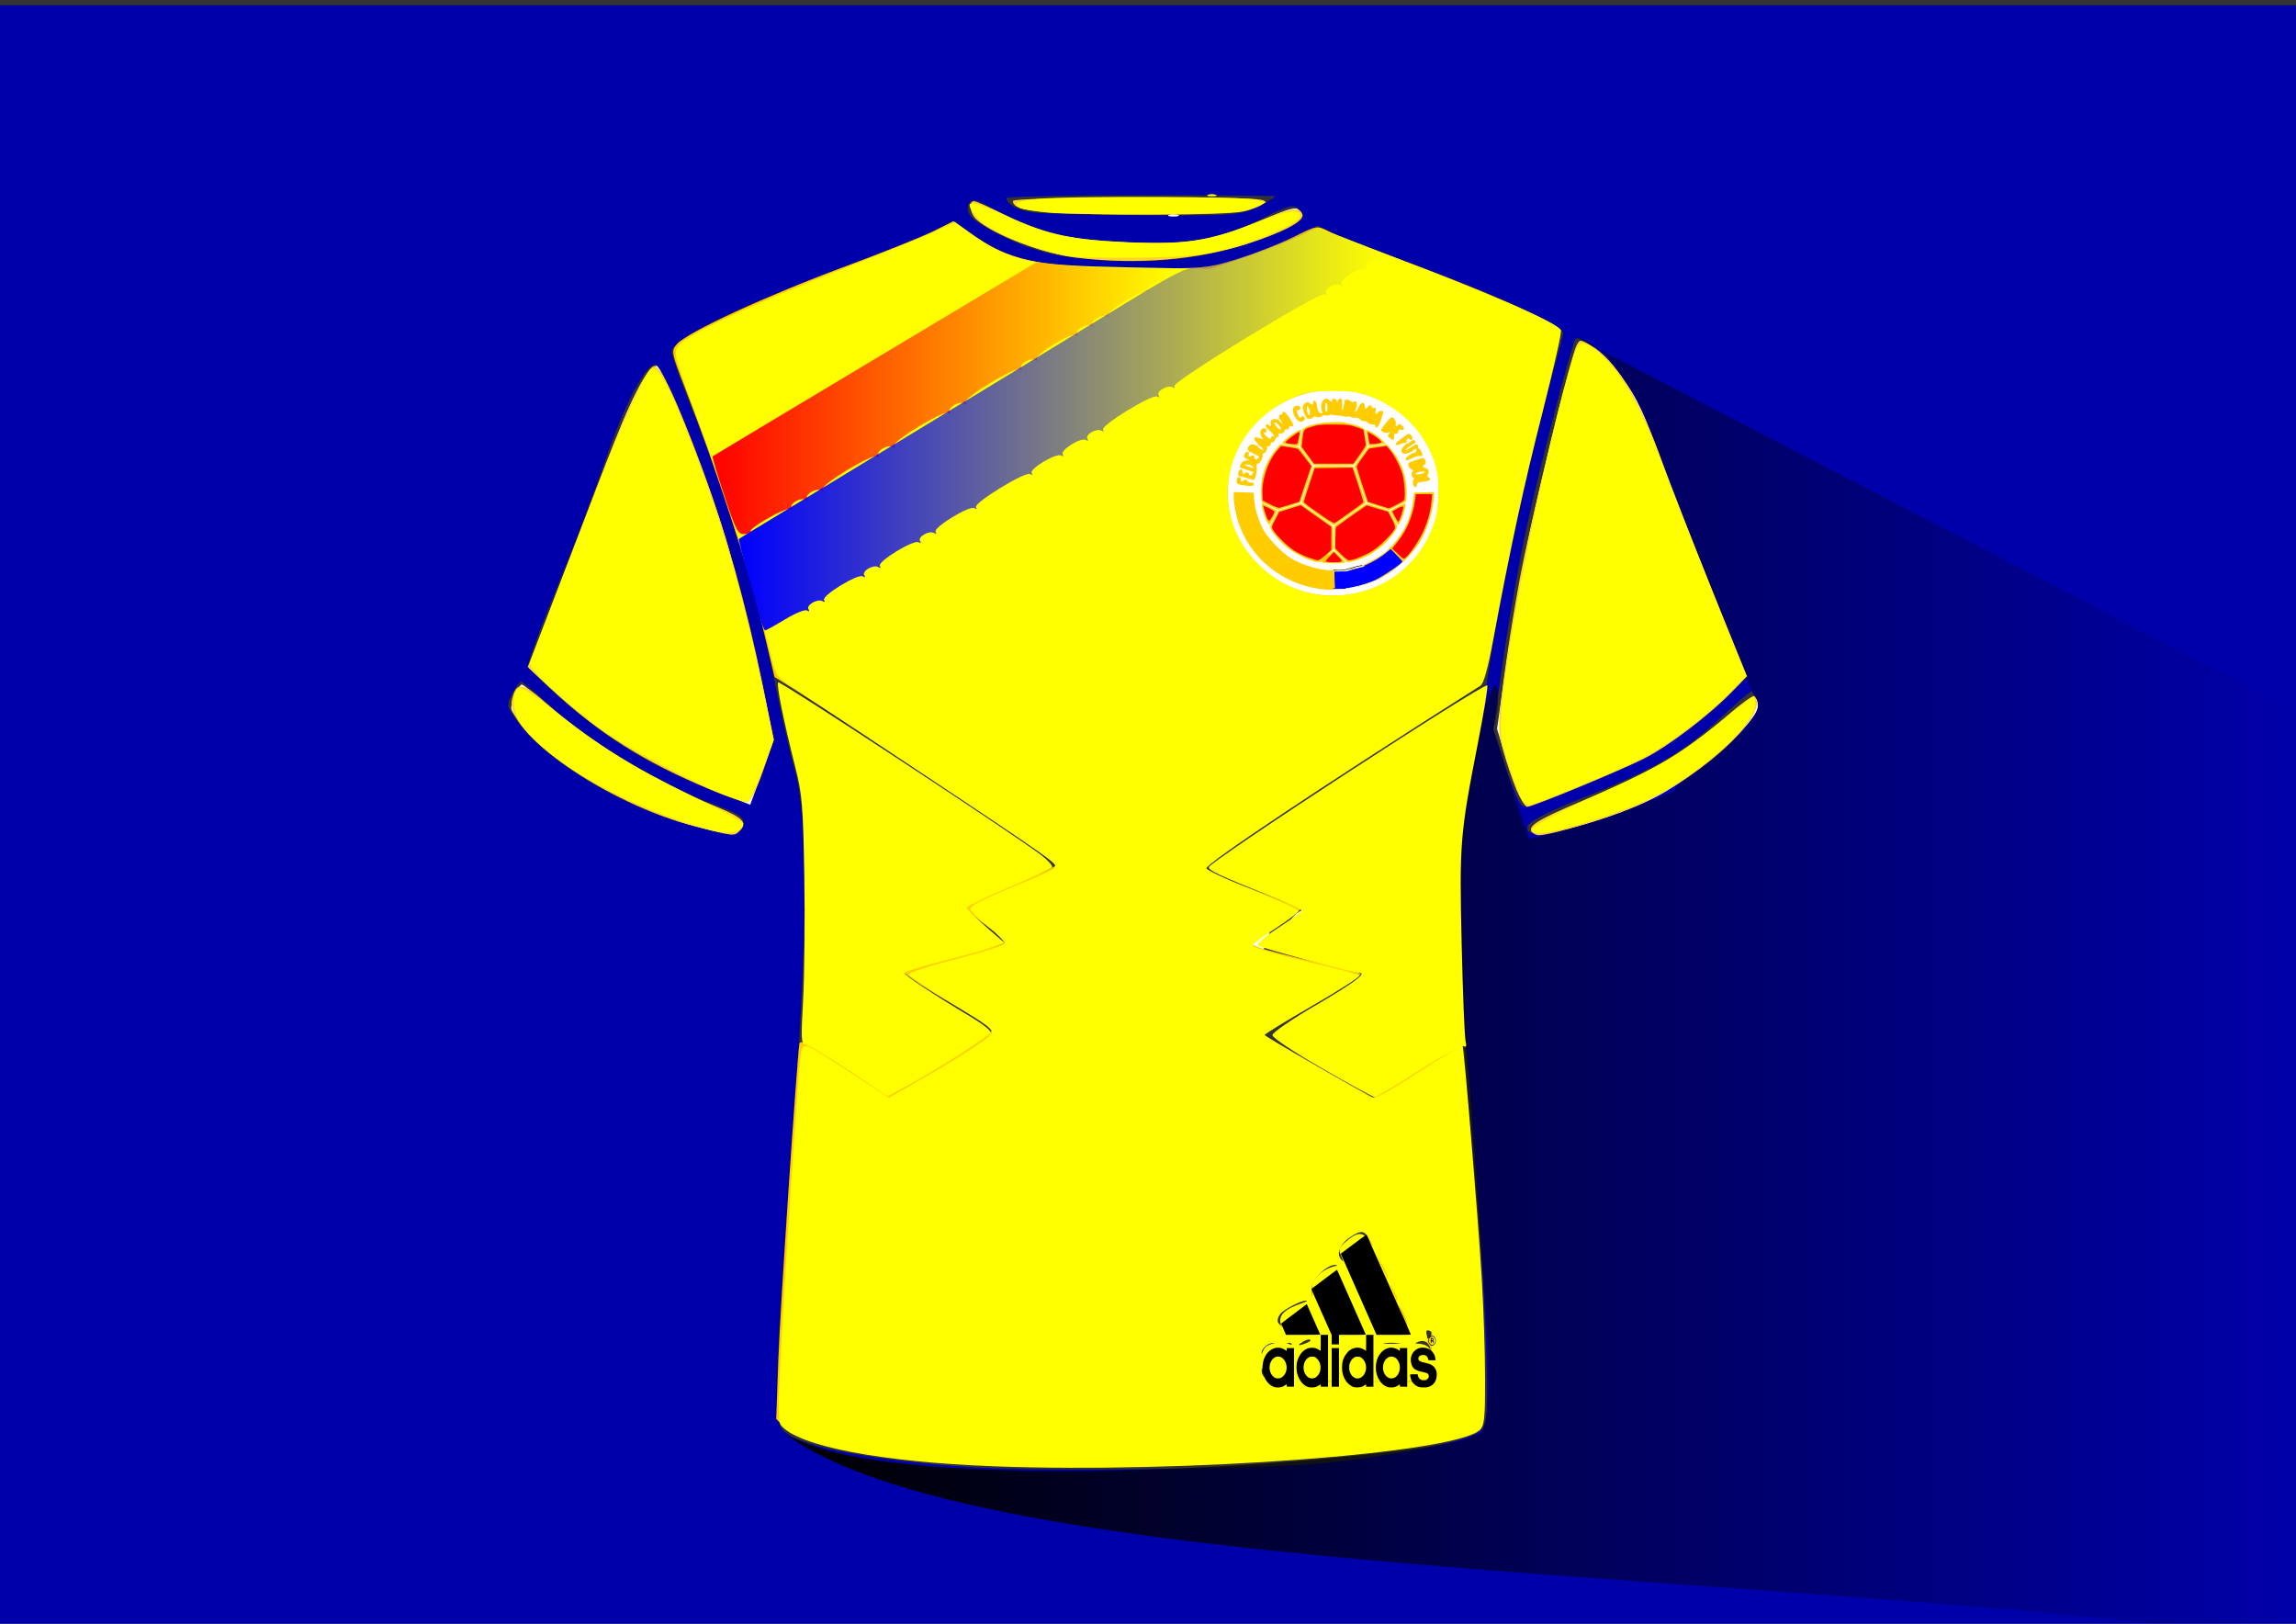 <?xml version="1.0" encoding="UTF-8" standalone="no"?>
<!-- Created with Inkscape (http://www.inkscape.org/) -->

<svg
   xmlns:dc="http://purl.org/dc/elements/1.1/"
   xmlns:cc="http://creativecommons.org/ns#"
   xmlns:rdf="http://www.w3.org/1999/02/22-rdf-syntax-ns#"
   xmlns:svg="http://www.w3.org/2000/svg"
   xmlns="http://www.w3.org/2000/svg"
   xmlns:xlink="http://www.w3.org/1999/xlink"
   xmlns:sodipodi="http://sodipodi.sourceforge.net/DTD/sodipodi-0.dtd"
   xmlns:inkscape="http://www.inkscape.org/namespaces/inkscape"
   width="297mm"
   height="210mm"
   viewBox="0 0 297 210"
   version="1.1"
   id="svg8"
   sodipodi:docname="cam18.svg"
   inkscape:version="0.92.2 (5c3e80d, 2017-08-06)">
  <rect x="0" y="0" width="297" height="210" fill="#333333" stroke="none"/>
  <defs
     id="defs2">
    <linearGradient
       inkscape:collect="always"
       id="linearGradient1850">
      <stop
         style="stop-color:#ffff00;stop-opacity:1;"
         offset="0"
         id="stop1846" />
      <stop
         style="stop-color:#ffff00;stop-opacity:0;"
         offset="1"
         id="stop1848" />
    </linearGradient>
    <linearGradient
       inkscape:collect="always"
       id="linearGradient1840">
      <stop
         style="stop-color:#0000ff;stop-opacity:1;"
         offset="0"
         id="stop1836" />
      <stop
         style="stop-color:#0000ff;stop-opacity:0;"
         offset="1"
         id="stop1838" />
    </linearGradient>
    <linearGradient
       inkscape:collect="always"
       id="linearGradient1830">
      <stop
         style="stop-color:#ff0000;stop-opacity:1;"
         offset="0"
         id="stop1826" />
      <stop
         style="stop-color:#ff0000;stop-opacity:0;"
         offset="1"
         id="stop1828" />
    </linearGradient>
    <inkscape:path-effect
       effect="spiro"
       id="path-effect1800"
       is_visible="true" />
    <inkscape:path-effect
       effect="spiro"
       id="path-effect1796"
       is_visible="true" />
    <inkscape:path-effect
       effect="spiro"
       id="path-effect1792"
       is_visible="true" />
    <inkscape:path-effect
       effect="spiro"
       id="path-effect1524"
       is_visible="true" />
    <linearGradient
       inkscape:collect="always"
       id="linearGradient1292">
      <stop
         style="stop-color:#000000;stop-opacity:1;"
         offset="0"
         id="stop1288" />
      <stop
         style="stop-color:#000000;stop-opacity:0;"
         offset="1"
         id="stop1290" />
    </linearGradient>
    <linearGradient
       inkscape:collect="always"
       xlink:href="#linearGradient1292"
       id="linearGradient1294"
       x1="100.196"
       y1="215.048"
       x2="298.51"
       y2="215.048"
       gradientUnits="userSpaceOnUse" />
    <inkscape:path-effect
       effect="spiro"
       id="path-effect1524-7"
       is_visible="true" />
    <inkscape:path-effect
       effect="spiro"
       id="path-effect1524-6"
       is_visible="true" />
    <linearGradient
       inkscape:collect="always"
       xlink:href="#linearGradient1830"
       id="linearGradient1832"
       x1="347.829"
       y1="194.324"
       x2="573.257"
       y2="194.324"
       gradientUnits="userSpaceOnUse" />
    <linearGradient
       inkscape:collect="always"
       xlink:href="#linearGradient1840"
       id="linearGradient1842"
       x1="361.529"
       y1="209.671"
       x2="675.913"
       y2="209.671"
       gradientUnits="userSpaceOnUse"
       gradientTransform="matrix(0.265,0,0,0.265,-0.074,86.982)" />
    <linearGradient
       inkscape:collect="always"
       xlink:href="#linearGradient1850"
       id="linearGradient1852"
       x1="329.938"
       y1="163.896"
       x2="502.632"
       y2="163.896"
       gradientUnits="userSpaceOnUse" />
  </defs>
  <sodipodi:namedview
     id="base"
     pagecolor="#ffffff"
     bordercolor="#666666"
     borderopacity="1.0"
     inkscape:pageopacity="0.0"
     inkscape:pageshadow="2"
     inkscape:zoom="0.66"
     inkscape:cx="648.2362"
     inkscape:cy="427.32799"
     inkscape:document-units="mm"
     inkscape:current-layer="layer1"
     showgrid="false"
     inkscape:window-width="1366"
     inkscape:window-height="705"
     inkscape:window-x="-8"
     inkscape:window-y="-8"
     inkscape:window-maximized="1" />
  <g
     inkscape:label="Capa 1"
     inkscape:groupmode="layer"
     id="layer1"
     transform="translate(0,-87)">
    <path
       style="opacity:1;fill:#0000aa;fill-opacity:1;fill-rule:nonzero;stroke:none;stroke-width:1.465;stroke-linecap:butt;stroke-linejoin:miter;stroke-miterlimit:4;stroke-dasharray:none;stroke-dashoffset:0;stroke-opacity:1;paint-order:stroke fill markers"
       d="M -0.588,87.685 V 299.352 H 298.097 V 87.685 Z M 147.608,112.251 c 9.577,0 17.413,0.061 17.413,0.137 -2e-5,0.075 -1.052,0.679 -2.338,1.342 -2.144,1.105 -3.353,1.197 -14.61,1.109 -6.75,-0.052 -13.201,-0.209 -14.336,-0.347 -1.973,-0.24 -3.544,-1.068 -3.544,-1.867 1.1e-4,-0.206 7.836,-0.374 17.414,-0.374 z m -21.674,0.675 c 0.508,-0.01 1.376,0.4 2.848,1.305 4.81,2.958 8.11,3.782 16.523,4.126 8.937,0.365 12.209,-0.204 18.056,-3.143 3.295,-1.656 4.059,-1.847 4.625,-1.158 1.001,1.218 0.394,1.778 -3.735,3.448 -7.728,3.125 -16.019,3.989 -26.088,2.72 -2.718,-0.343 -5.575,-1.235 -8.349,-2.609 -4.249,-2.104 -5.201,-3.067 -4.371,-4.422 0.105,-0.171 0.261,-0.263 0.491,-0.267 z m -2.625,2.674 2.409,1.74 c 4.636,3.348 8.503,4.282 19.042,4.599 9.038,0.272 9.843,0.202 15.052,-1.306 3.027,-0.876 6.655,-2.243 8.063,-3.037 l 2.559,-1.443 2.332,1.202 c 1.283,0.661 5.842,2.426 10.132,3.922 8.988,3.135 19.314,7.843 19.304,8.801 -0.004,0.36 -0.788,3.273 -1.743,6.471 -2.618,8.769 -6.285,25.877 -7.7,35.922 -0.693,4.919 -1.799,10.956 -2.458,13.415 -1.737,6.487 -2.088,20.231 -0.864,33.795 1.349,14.955 2.691,35.557 2.875,44.139 0.126,5.894 -0.016,7.453 -0.748,8.197 -1.239,1.256 -9.804,3.052 -19.878,4.167 -7.64,0.846 -37.724,1.185 -46.806,0.528 -11.977,-0.866 -20.952,-2.557 -23.159,-4.362 -1.162,-0.95 -1.242,-1.528 -1.125,-8.117 0.069,-3.902 0.936,-17.558 1.926,-30.348 2.016,-26.042 2.098,-41.11 0.259,-47.402 -0.527,-1.804 -1.741,-7.17 -2.697,-11.925 -2.229,-11.09 -5.691,-22.636 -9.833,-32.794 -1.805,-4.427 -3.319,-8.581 -3.364,-9.23 -0.114,-1.658 9.463,-6.342 22.518,-11.012 5.612,-2.008 11.035,-4.161 12.052,-4.786 z m 80.769,15.144 c 0.948,0.044 3.667,2.398 5.805,5.13 1.616,2.065 2.876,4.778 4.33,9.321 1.128,3.524 3.248,9.225 4.712,12.668 1.463,3.443 3.615,8.501 4.78,11.239 l 2.119,4.978 -3.987,3.999 c -2.193,2.199 -5.714,4.954 -7.824,6.121 -3.684,2.038 -15.799,7.053 -17.037,7.053 -0.329,0 -1.321,-2.242 -2.205,-4.983 l -1.607,-4.984 1.292,-9.108 c 0.71,-5.009 2.092,-12.762 3.071,-17.227 1.718,-7.839 5.696,-23.14 6.259,-24.079 0.056,-0.094 0.155,-0.135 0.291,-0.128 z m -119.307,3.397 c 0.041,0.001 0.08,0.008 0.118,0.021 1.053,0.354 6.662,14.507 9.394,23.701 1.315,4.427 3.137,11.76 4.048,16.295 l 1.657,8.246 -1.422,4.223 c -0.782,2.323 -1.489,4.276 -1.572,4.34 -0.083,0.064 -2.275,-0.738 -4.873,-1.782 -5.943,-2.388 -9.173,-4.065 -13.281,-6.894 -3.955,-2.724 -10.268,-8.25 -10.498,-9.191 -0.092,-0.377 1.59,-4.966 3.739,-10.197 2.149,-5.231 4.96,-12.631 6.246,-16.445 2.369,-7.021 5.175,-12.358 6.445,-12.316 z m -17.359,41.013 c 0.188,0 1.814,1.36 3.614,3.022 5.868,5.417 13.432,9.944 21.764,13.025 2.997,1.108 3.571,1.537 3.326,2.484 -0.369,1.424 -1.555,1.413 -7.135,-0.064 -8.077,-2.137 -17.443,-7.653 -21.513,-12.67 -1.964,-2.421 -2.031,-2.647 -1.237,-4.178 0.462,-0.89 0.993,-1.619 1.181,-1.619 z m 159.195,1.254 c 0.02,-0.004 0.034,-0.003 0.041,0.005 0.113,0.128 0.374,0.788 0.581,1.467 0.298,0.983 -0.498,2.082 -3.911,5.396 -5.024,4.878 -11.698,8.618 -18.525,10.381 -5.642,1.458 -7.46,1.513 -7.202,0.219 0.121,-0.604 2.796,-1.982 7.281,-3.751 9.051,-3.569 13.065,-5.908 17.781,-10.364 1.954,-1.846 3.656,-3.285 3.954,-3.353 z"
       id="rect1277"
       inkscape:connector-curvature="0" />
    <path
       style="opacity:1;fill:#ff0000;fill-opacity:1;fill-rule:nonzero;stroke:none;stroke-width:1.465;stroke-linecap:butt;stroke-linejoin:miter;stroke-miterlimit:4;stroke-dasharray:none;stroke-dashoffset:0;stroke-opacity:1;paint-order:stroke fill markers"
       d="m 378.134,349.959 c -1.881,-1.964 -17.432,-19.768 -28.002,-32.057 l -3.437,-3.996 5.319,-5.676 5.319,-5.676 h 22.736 22.736 l 5.595,5.612 5.595,5.612 -2.344,2.744 c -3.902,4.568 -31.159,35.706 -31.256,35.706 -0.05,0 -1.068,-1.021 -2.263,-2.269 z m 10.412,-10.933 c 0.684,-0.897 1.144,-1.73 1.022,-1.852 -0.122,-0.122 -2.462,-0.015 -5.201,0.237 -2.86,0.264 -6.606,0.291 -8.801,0.064 -2.102,-0.217 -3.986,-0.303 -4.188,-0.191 -0.536,0.298 1.115,2.449 5.27,6.866 l 3.674,3.905 3.49,-3.7 c 1.92,-2.035 4.05,-4.433 4.734,-5.33 z m 1.92,-5.66 c 2.991,-0.895 4.695,-2.703 3.918,-4.156 -0.866,-1.619 -3.394,-2.243 -11.236,-2.773 -10.669,-0.721 -19.677,-1.448 -21.867,-1.765 l -1.867,-0.27 1.004,1.375 c 0.552,0.756 2.175,2.664 3.607,4.24 l 2.604,2.866 1.284,-1.194 c 2.292,-2.131 7.788,-1.128 10.52,1.92 0.895,0.999 1.225,1.048 5.254,0.783 2.364,-0.156 5.415,-0.617 6.78,-1.026 z m 12.676,-10.871 c 1.635,-1.751 6.037,-6.851 7.006,-8.117 0.566,-0.74 0.221,-1.261 -3.084,-4.657 -2.047,-2.103 -4.006,-3.824 -4.355,-3.824 -0.474,0 -0.634,0.965 -0.634,3.821 v 3.821 l -4.896,-0.011 -4.896,-0.011 -1.027,-2.34 c -1.299,-2.959 -4.059,-5.028 -7.724,-5.792 -3.781,-0.788 -10.417,-0.299 -13.31,0.98 -4.241,1.876 -5.493,3.933 -4.232,6.951 1.236,2.959 3.427,3.557 14.875,4.057 12.235,0.535 14.727,1.136 17.83,4.296 1.202,1.224 2.368,2.26 2.591,2.302 0.223,0.042 1.058,-0.623 1.856,-1.477 z m -46.92,-3.854 c 0,-0.609 0.327,-2.209 0.727,-3.555 0.797,-2.684 4.311,-6.954 7.185,-8.73 0.905,-0.56 1.525,-1.214 1.376,-1.454 -0.148,-0.24 -1.772,-0.437 -3.609,-0.437 h -3.339 l -4.156,4.355 c -2.286,2.395 -4.22,4.521 -4.298,4.724 -0.232,0.604 4.654,6.205 5.413,6.205 0.413,0 0.699,-0.454 0.699,-1.107 z m 40.65,-11.078 c 0.524,-1.185 0.822,-2.367 0.661,-2.627 -0.319,-0.517 -5.62,-0.66 -6.114,-0.166 -0.365,0.365 3.376,4.948 4.04,4.948 0.253,0 0.889,-0.97 1.413,-2.155 z"
       id="path934"
       inkscape:connector-curvature="0" />
    <path
       style="fill:url(#linearGradient1294);fill-opacity:1;stroke:none;stroke-width:0.265px;stroke-linecap:butt;stroke-linejoin:miter;stroke-opacity:1"
       d="m 204.079,130.744 v 0 l 94.432,49.014 -0.413,119.594 c -65.967,-9.515 -172.121,-7.978 -196.799,-27.127 14.856,9.905 92.156,2.499 89.116,0.246 5.311,2.956 -0.832,-36.863 -1.247,-55.295 l -0.416,-20.788 c 4.387,-29.174 6.02,-20.593 4.414,-15.102 1.545,4.742 3.09,10.234 4.636,14.22 6.056,-1.234 12.552,-3.749 18.608,-6.064 3.125,-4.435 12.875,-7.873 10.198,-13.034 -9.293,-20.764 -14.304,-44.029 -22.529,-45.664 z"
       id="path1286"
       inkscape:connector-curvature="0"
       sodipodi:nodetypes="ccccccccccccc" />
    <path
       style="fill:#000000;stroke-width:1"
       d="m 337.14,208.214 c -0.385,-0.133 -0.697,-0.377 -0.961,-0.751 -0.293,-0.415 -0.46,-0.88 -0.521,-1.452 -0.052,-0.489 0.043,-1.135 0.229,-1.557 0.342,-0.775 0.929,-1.246 1.647,-1.323 0.339,-0.036 0.816,0.106 1.088,0.325 0.069,0.055 0.132,0.091 0.141,0.08 0.009,-0.011 0.016,-0.095 0.016,-0.186 v -0.165 h 0.472 0.472 v 2.496 2.496 h -0.472 -0.472 V 208.022 c 0,-0.086 -0.009,-0.152 -0.02,-0.145 -0.011,0.006 -0.11,0.069 -0.219,0.14 -0.3,0.193 -0.55,0.265 -0.911,0.263 -0.208,-0.001 -0.361,-0.022 -0.487,-0.065 z m 0.984,-1.238 c 0.459,-0.288 0.709,-0.884 0.627,-1.499 -0.051,-0.383 -0.249,-0.767 -0.502,-0.978 -0.307,-0.255 -0.737,-0.291 -1.053,-0.087 -0.473,0.304 -0.731,0.986 -0.608,1.612 0.077,0.396 0.253,0.697 0.533,0.913 0.172,0.133 0.335,0.18 0.584,0.17 0.195,-0.008 0.249,-0.025 0.419,-0.131 z m 3.417,1.238 c -0.247,-0.085 -0.407,-0.179 -0.62,-0.364 -0.374,-0.324 -0.686,-0.889 -0.812,-1.467 -0.077,-0.352 -0.083,-0.978 -0.015,-1.316 0.146,-0.707 0.513,-1.301 1.019,-1.644 0.299,-0.203 0.547,-0.279 0.925,-0.283 0.369,-0.004 0.613,0.07 0.922,0.282 0.104,0.071 0.196,0.122 0.204,0.112 0.007,-0.01 0.015,-0.477 0.015,-1.038 v -1.02 h 0.472 0.472 v 3.351 3.351 h -0.472 -0.472 v -0.131 c 0,-0.072 -0.007,-0.14 -0.015,-0.151 -0.007,-0.011 -0.109,0.041 -0.224,0.116 -0.306,0.199 -0.545,0.269 -0.911,0.267 -0.208,-0.001 -0.362,-0.022 -0.487,-0.065 z m 0.964,-1.224 c 0.21,-0.128 0.428,-0.387 0.526,-0.623 0.153,-0.369 0.166,-0.869 0.029,-1.254 -0.092,-0.262 -0.32,-0.561 -0.534,-0.701 -0.168,-0.11 -0.189,-0.115 -0.464,-0.115 -0.272,0 -0.299,0.006 -0.459,0.11 -0.225,0.145 -0.353,0.289 -0.472,0.529 -0.393,0.795 -0.107,1.816 0.594,2.117 0.238,0.102 0.547,0.077 0.776,-0.063 z m 4.937,1.239 c -0.44,-0.145 -0.882,-0.533 -1.132,-0.991 -0.271,-0.498 -0.38,-0.938 -0.38,-1.539 0,-0.747 0.163,-1.255 0.576,-1.796 0.165,-0.215 0.304,-0.364 0.413,-0.438 0.422,-0.29 0.892,-0.398 1.317,-0.304 0.257,0.057 0.586,0.21 0.712,0.332 0.036,0.038 0.077,0.069 0.085,0.069 0.007,0 0.015,-0.469 0.015,-1.043 v -1.043 h 0.472 0.472 v 3.351 3.351 h -0.472 -0.472 v -0.157 c 0,-0.086 -0.007,-0.151 -0.022,-0.145 -0.007,0.006 -0.091,0.06 -0.178,0.119 -0.31,0.211 -0.461,0.258 -0.877,0.271 -0.273,0.009 -0.422,-0.002 -0.532,-0.038 z m 0.813,-1.174 c 0.427,-0.173 0.737,-0.662 0.783,-1.232 0.043,-0.559 -0.222,-1.146 -0.642,-1.415 -0.163,-0.104 -0.192,-0.111 -0.449,-0.111 -0.255,0 -0.288,0.008 -0.451,0.109 -0.242,0.15 -0.411,0.365 -0.534,0.684 -0.098,0.252 -0.102,0.273 -0.102,0.606 0,0.317 0.007,0.364 0.083,0.574 0.242,0.668 0.792,0.997 1.313,0.786 z m 3.633,1.191 c -0.182,-0.047 -0.527,-0.237 -0.691,-0.38 -0.246,-0.215 -0.549,-0.66 -0.675,-0.994 -0.15,-0.397 -0.193,-0.606 -0.21,-1.021 -0.029,-0.793 0.177,-1.485 0.607,-2.01 0.311,-0.38 0.701,-0.617 1.141,-0.694 0.386,-0.068 0.908,0.065 1.207,0.308 0.065,0.056 0.131,0.092 0.14,0.081 0.007,-0.011 0.015,-0.094 0.015,-0.185 v -0.165 h 0.472 0.472 v 2.496 2.496 h -0.472 -0.472 v -0.157 c 0,-0.086 -0.007,-0.151 -0.022,-0.145 -0.007,0.006 -0.104,0.069 -0.207,0.138 -0.286,0.193 -0.538,0.267 -0.899,0.262 -0.166,-0.002 -0.351,-0.016 -0.409,-0.031 z m 0.891,-1.259 c 0.441,-0.27 0.704,-0.908 0.619,-1.506 -0.096,-0.681 -0.499,-1.16 -1.006,-1.194 -0.268,-0.018 -0.456,0.048 -0.672,0.236 -0.174,0.152 -0.282,0.312 -0.38,0.567 -0.291,0.757 0.004,1.661 0.637,1.951 0.251,0.115 0.558,0.094 0.801,-0.054 z m 3.138,1.24 c -0.477,-0.136 -0.869,-0.496 -1.05,-0.963 -0.065,-0.167 -0.143,-0.578 -0.124,-0.647 0.015,-0.037 0.114,-0.047 0.497,-0.047 h 0.483 l 0.029,0.175 c 0.065,0.372 0.362,0.612 0.75,0.612 0.25,0 0.374,-0.048 0.506,-0.196 0.136,-0.152 0.178,-0.323 0.123,-0.497 -0.065,-0.201 -0.202,-0.269 -0.777,-0.387 -0.888,-0.182 -1.221,-0.398 -1.415,-0.921 -0.317,-0.854 0.029,-1.755 0.806,-2.106 0.504,-0.227 1.278,-0.127 1.692,0.22 0.156,0.13 0.391,0.453 0.461,0.634 0.058,0.154 0.133,0.469 0.133,0.575 v 0.079 h -0.47 c -0.516,0 -0.471,0.02 -0.512,-0.22 -0.058,-0.352 -0.419,-0.533 -0.852,-0.431 -0.263,0.062 -0.393,0.207 -0.393,0.44 0,0.271 0.218,0.402 0.917,0.55 0.616,0.131 0.921,0.285 1.17,0.592 0.184,0.227 0.276,0.479 0.291,0.804 0.043,0.899 -0.362,1.522 -1.135,1.735 -0.233,0.064 -0.904,0.063 -1.133,-0.002 z m -11.324,-2.545 v -2.496 h 0.472 0.472 v 2.496 2.496 h -0.472 -0.472 z m 12.825,-2.845 c -0.043,-0.019 -0.119,-0.084 -0.167,-0.143 -0.22,-0.266 -0.217,-0.68 0.005,-0.935 0.317,-0.363 0.803,-0.081 0.803,0.465 0,0.264 -0.087,0.449 -0.267,0.566 -0.144,0.094 -0.246,0.107 -0.375,0.048 z m 0.415,-0.175 c 0.111,-0.111 0.188,-0.348 0.164,-0.509 -0.051,-0.368 -0.354,-0.574 -0.609,-0.416 -0.308,0.191 -0.31,0.78 -0.004,0.984 0.127,0.084 0.333,0.058 0.449,-0.058 z m -0.107,-0.083 c -0.015,-0.008 -0.036,-0.049 -0.036,-0.091 0,-0.117 -0.058,-0.2 -0.132,-0.186 -0.051,0.01 -0.065,0.034 -0.072,0.14 -0.005,0.084 -0.022,0.128 -0.043,0.128 -0.029,0 -0.036,-0.067 -0.036,-0.342 v -0.342 h 0.14 c 0.103,0 0.152,0.017 0.184,0.063 0.051,0.069 0.058,0.167 0.022,0.244 -0.015,0.031 -0.015,0.066 0.002,0.092 0.036,0.06 0.022,0.313 -0.022,0.295 z m -0.072,-0.433 c 0.043,-0.041 0.043,-0.056 0.015,-0.103 -0.022,-0.03 -0.072,-0.055 -0.111,-0.055 -0.065,0 -0.075,0.015 -0.075,0.08 0,0.044 0.007,0.09 0.015,0.103 0.029,0.037 0.101,0.026 0.153,-0.025 z m -13.061,-0.047 v -0.608 l -0.252,-0.564 c -0.139,-0.31 -0.337,-0.756 -0.441,-0.991 -0.104,-0.235 -0.405,-0.912 -0.668,-1.505 -0.263,-0.592 -0.558,-1.254 -0.654,-1.471 -0.096,-0.216 -0.273,-0.612 -0.392,-0.88 -0.119,-0.268 -0.213,-0.503 -0.208,-0.524 0.005,-0.021 0.174,-0.161 0.375,-0.313 0.903,-0.679 1.44,-1.083 2.142,-1.613 0.415,-0.313 0.764,-0.569 0.776,-0.569 0.015,0 0.126,0.235 0.252,0.522 0.127,0.287 0.313,0.706 0.414,0.932 0.1,0.226 0.315,0.71 0.477,1.077 0.4,0.905 1.087,2.456 1.494,3.368 0.184,0.414 0.451,1.014 0.591,1.334 0.14,0.32 0.31,0.704 0.376,0.854 0.065,0.15 0.12,0.285 0.12,0.299 0,0.015 -0.778,0.026 -1.729,0.026 h -1.729 v 0.616 0.616 h -0.472 -0.472 z m -6.219,-1.341 c -0.171,-0.393 -0.31,-0.728 -0.309,-0.743 8.2e-4,-0.015 0.276,-0.233 0.612,-0.484 0.335,-0.251 1.029,-0.773 1.54,-1.16 1.163,-0.88 1.154,-0.873 1.164,-0.858 0.022,0.033 1.744,3.923 1.744,3.943 0,0.01 -0.999,0.018 -2.22,0.018 l -2.22,-8.9e-4 -0.311,-0.715 z m 11.861,0.349 c -0.089,-0.202 -0.294,-0.668 -0.456,-1.034 -0.162,-0.367 -0.474,-1.075 -0.694,-1.573 -1.175,-2.663 -2.661,-6.028 -2.763,-6.258 -0.586,-1.314 -0.56,-1.248 -0.517,-1.292 0.015,-0.018 0.368,-0.284 0.779,-0.59 0.411,-0.306 1.135,-0.847 1.609,-1.201 0.474,-0.354 0.876,-0.644 0.892,-0.644 0.015,0 0.058,0.065 0.092,0.145 0.036,0.08 0.182,0.415 0.328,0.744 0.147,0.329 0.43,0.968 0.63,1.419 0.2,0.451 0.418,0.944 0.485,1.094 0.304,0.687 0.66,1.487 0.911,2.052 0.15,0.339 0.362,0.816 0.47,1.06 0.5,1.131 1.294,2.92 1.495,3.368 0.122,0.273 0.313,0.704 0.425,0.958 0.111,0.254 0.363,0.822 0.559,1.263 0.196,0.441 0.357,0.814 0.357,0.829 0,0.015 -0.999,0.028 -2.22,0.028 l -2.22,-6e-5 -0.161,-0.368 z"
       id="path1307"
       inkscape:connector-curvature="0" />
    <path
       style="opacity:1;fill:#ffffff;fill-opacity:1;fill-rule:nonzero;stroke:none;stroke-width:5.537;stroke-linecap:butt;stroke-linejoin:miter;stroke-miterlimit:4;stroke-dasharray:none;stroke-dashoffset:0;stroke-opacity:1;paint-order:stroke fill markers"
       d="m 741.596,388.154 c -1.346,-2.615 -4.335,-10.977 -6.641,-18.583 l -4.193,-13.829 3.929,-27.598 c 5.43,-38.135 11.425,-68.436 21.561,-108.967 10.686,-42.73 13.545,-52.724 15.084,-52.724 3.294,0 14.384,9.428 19.739,16.779 8.298,11.392 11.652,18.565 20.846,44.588 4.367,12.36 15.294,40.364 24.283,62.232 l 16.343,39.759 -6.325,6.635 c -11.387,11.945 -31.556,27.12 -44.997,33.854 -14.222,7.126 -52.044,22.607 -55.232,22.607 -1.072,0 -3.05,-2.139 -4.396,-4.754 z"
       id="path1387"
       inkscape:connector-curvature="0"
       transform="matrix(0.265,0,0,0.265,0,87)" />
    <path
       style="opacity:1;fill:#ffffff;fill-opacity:1;fill-rule:nonzero;stroke:none;stroke-width:5.537;stroke-linecap:butt;stroke-linejoin:miter;stroke-miterlimit:4;stroke-dasharray:none;stroke-dashoffset:0;stroke-opacity:1;paint-order:stroke fill markers"
       d="m 349.2,385.918 c -33,-13.28 -57.639,-28.744 -81.924,-51.416 l -9.075,-8.473 3.282,-9.345 c 1.805,-5.14 8.482,-22.526 14.838,-38.636 6.356,-16.11 15.088,-39.058 19.405,-50.996 10.714,-29.628 20.332,-48.5 24.718,-48.5 2.928,0 24.398,53.362 33.385,82.976 5.917,19.498 15.601,58.688 20.119,81.422 l 3.642,18.325 -5.683,15.747 -5.683,15.747 z"
       id="path1389"
       inkscape:connector-curvature="0"
       transform="matrix(0.265,0,0,0.265,0,87)" />
    <path
       style="opacity:1;fill:#ffffff;fill-opacity:1;fill-rule:nonzero;stroke:none;stroke-width:5.537;stroke-linecap:butt;stroke-linejoin:miter;stroke-miterlimit:4;stroke-dasharray:none;stroke-dashoffset:0;stroke-opacity:1;paint-order:stroke fill markers"
       d="m 335.99,402.267 c -17.733,-5.172 -39.719,-15.412 -55.231,-25.725 -12.626,-8.393 -31.202,-26.828 -31.202,-30.964 0,-3.398 3.653,-11.446 5.196,-11.446 0.651,0 6.944,5.082 13.984,11.292 22.007,19.414 50.323,36.538 78.49,47.469 13.052,5.065 17.133,8.31 14.476,11.512 -2.731,3.291 -8.838,2.783 -25.712,-2.139 z"
       id="path1391"
       inkscape:connector-curvature="0"
       transform="matrix(0.265,0,0,0.265,0,87)" />
    <path
       style="opacity:1;fill:#ffffff;fill-opacity:1;fill-rule:nonzero;stroke:none;stroke-width:5.537;stroke-linecap:butt;stroke-linejoin:miter;stroke-miterlimit:4;stroke-dasharray:none;stroke-dashoffset:0;stroke-opacity:1;paint-order:stroke fill markers"
       d="m 747.413,405.286 c 0,-3.046 5.991,-6.239 33.709,-17.965 28.671,-12.129 44.217,-21.534 61.916,-37.459 11.742,-10.565 15.009,-11.693 15.009,-5.181 0,7.314 -27.896,32.417 -48.403,43.558 -20.595,11.188 -62.232,22.594 -62.232,17.047 z"
       id="path1393"
       inkscape:connector-curvature="0"
       transform="matrix(0.265,0,0,0.265,0,87)" />
    <path
       style="opacity:1;fill:#ffffff;fill-opacity:1;fill-rule:nonzero;stroke:none;stroke-width:5.537;stroke-linecap:butt;stroke-linejoin:miter;stroke-miterlimit:4;stroke-dasharray:none;stroke-dashoffset:0;stroke-opacity:1;paint-order:stroke fill markers"
       d="m 520.872,124.859 c -18.913,-2.785 -46.589,-16.092 -46.589,-22.402 0,-4.839 2.419,-4.348 17.675,3.589 18.528,9.639 32.737,12.348 66.166,12.616 30.871,0.247 34.895,-0.531 58.493,-11.311 11.439,-5.226 15.772,-6.483 17.248,-5.007 3.463,3.463 -0.943,7.348 -14.45,12.74 -20.349,8.123 -40.62,11.592 -66.477,11.376 -12.36,-0.103 -26.79,-0.824 -32.066,-1.6 z"
       id="path1395"
       inkscape:connector-curvature="0"
       transform="matrix(0.265,0,0,0.265,0,87)" />
    <path
       style="opacity:1;fill:#ffffff;fill-opacity:1;fill-rule:nonzero;stroke:none;stroke-width:5.537;stroke-linecap:butt;stroke-linejoin:miter;stroke-miterlimit:4;stroke-dasharray:none;stroke-dashoffset:0;stroke-opacity:1;paint-order:stroke fill markers"
       d="m 570.657,104.804 c 1.188,-0.48 3.133,-0.48 4.322,0 1.188,0.48 0.216,0.872 -2.161,0.872 -2.377,0 -3.349,-0.392 -2.161,-0.872 z"
       id="path1397"
       inkscape:connector-curvature="0"
       transform="matrix(0.265,0,0,0.265,0,87)" />
    <path
       style="opacity:1;fill:#ffffff;fill-opacity:1;fill-rule:nonzero;stroke:none;stroke-width:5.537;stroke-linecap:butt;stroke-linejoin:miter;stroke-miterlimit:4;stroke-dasharray:none;stroke-dashoffset:0;stroke-opacity:1;paint-order:stroke fill markers"
       d="m 457.711,461.202 c -4.626,-7.061 0.296,-18.164 8.053,-18.164 4.54,0 10.249,6.044 10.249,10.852 0,10.841 -12.672,15.904 -18.302,7.312 z"
       id="path1399"
       inkscape:connector-curvature="0"
       transform="matrix(0.265,0,0,0.265,0,87)" />
    <path
       style="opacity:1;fill:#ffffff;fill-opacity:1;fill-rule:nonzero;stroke:none;stroke-width:5.537;stroke-linecap:butt;stroke-linejoin:miter;stroke-miterlimit:4;stroke-dasharray:none;stroke-dashoffset:0;stroke-opacity:1;paint-order:stroke fill markers"
       d="m 500.927,461.202 c -4.626,-7.061 0.296,-18.164 8.053,-18.164 4.54,0 10.249,6.044 10.249,10.852 0,10.841 -12.672,15.904 -18.302,7.312 z"
       id="path1401"
       inkscape:connector-curvature="0"
       transform="matrix(0.265,0,0,0.265,0,87)" />
    <path
       style="opacity:1;fill:#ffffff;fill-opacity:1;fill-rule:nonzero;stroke:none;stroke-width:5.537;stroke-linecap:butt;stroke-linejoin:miter;stroke-miterlimit:4;stroke-dasharray:none;stroke-dashoffset:0;stroke-opacity:1;paint-order:stroke fill markers"
       d="m 560.121,462.35 c -5.868,-6.484 -1.057,-19.311 7.243,-19.311 7.081,0 11.74,10.144 7.99,17.396 -3.108,6.01 -10.667,6.961 -15.233,1.915 z"
       id="path1403"
       inkscape:connector-curvature="0"
       transform="matrix(0.265,0,0,0.265,0,87)" />
    <path
       style="opacity:1;fill:#ffffff;fill-opacity:1;fill-rule:nonzero;stroke:none;stroke-width:5.537;stroke-linecap:butt;stroke-linejoin:miter;stroke-miterlimit:4;stroke-dasharray:none;stroke-dashoffset:0;stroke-opacity:1;paint-order:stroke fill markers"
       d="m 603.337,462.35 c -5.868,-6.484 -1.057,-19.311 7.243,-19.311 6.97,0 11.241,9.107 7.945,16.945 -1.854,4.409 -3.337,5.528 -7.326,5.528 -2.751,0 -6.289,-1.423 -7.862,-3.161 z"
       id="path1405"
       inkscape:connector-curvature="0"
       transform="matrix(0.265,0,0,0.265,0,87)" />
    <path
       style="opacity:1;fill:#ffffff;fill-opacity:1;fill-rule:nonzero;stroke:none;stroke-width:1.465;stroke-linecap:butt;stroke-linejoin:miter;stroke-miterlimit:4;stroke-dasharray:none;stroke-dashoffset:0;stroke-opacity:1;paint-order:stroke fill markers"
       d="m 171.39,209.33 c 1.248,-1.868 -0.08,-4.806 -2.173,-4.806 -1.225,0 -2.765,1.599 -2.765,2.871 0,2.868 3.419,4.208 4.938,1.935 z"
       id="path1399-6"
       inkscape:connector-curvature="0" />
    <path
       style="opacity:1;fill:#ffffff;fill-opacity:1;fill-rule:nonzero;stroke:none;stroke-width:1.465;stroke-linecap:butt;stroke-linejoin:miter;stroke-miterlimit:4;stroke-dasharray:none;stroke-dashoffset:0;stroke-opacity:1;paint-order:stroke fill markers"
       d="m 159.729,209.33 c 1.248,-1.868 -0.08,-4.806 -2.173,-4.806 -1.225,0 -2.765,1.599 -2.765,2.871 0,2.868 3.419,4.208 4.938,1.935 z"
       id="path1401-7"
       inkscape:connector-curvature="0" />
    <path
       style="opacity:1;fill:#ffcc00;fill-opacity:1;fill-rule:nonzero;stroke:none;stroke-width:1.465;stroke-linecap:butt;stroke-linejoin:miter;stroke-miterlimit:4;stroke-dasharray:none;stroke-dashoffset:0;stroke-opacity:1;paint-order:stroke fill markers"
       d="m 129.591,276.536 c -14.633,-0.49 -25.554,-2.381 -28.025,-4.852 l -1.159,-1.159 0.29,-7.84 c 0.243,-6.558 2.342,-38.059 2.71,-40.657 0.09,-0.637 1.259,-0.038 5.73,2.935 l 5.617,3.735 1.93,-1.075 c 8.199,-4.568 12.22,-7.198 11.668,-7.631 -0.325,-0.256 -3.133,-1.955 -6.24,-3.776 -3.107,-1.821 -5.474,-3.464 -5.26,-3.652 0.214,-0.187 3.217,-1.007 6.674,-1.821 3.456,-0.814 6.38,-1.635 6.498,-1.825 0.117,-0.19 -1.024,-1.218 -2.537,-2.285 -1.513,-1.067 -2.677,-2.161 -2.587,-2.431 0.09,-0.27 2.778,-1.506 5.973,-2.747 3.195,-1.241 5.809,-2.417 5.809,-2.614 0,-0.317 -25.596,-17.438 -33.447,-22.372 l -3.032,-1.906 -1.694,-7.093 c -1.65,-6.908 -5.944,-20.071 -9.82,-30.103 -1.866,-4.83 -1.896,-4.989 -1.089,-5.904 1.301,-1.476 11.865,-6.342 21.64,-9.967 4.905,-1.819 10.082,-3.889 11.503,-4.599 l 2.584,-1.291 1.959,1.419 c 5.152,3.732 9.473,4.658 21.916,4.695 8.573,0.026 9.079,-0.024 13.035,-1.275 2.264,-0.716 5.465,-1.977 7.113,-2.801 2.987,-1.493 3.002,-1.496 4.574,-0.694 0.867,0.442 4.458,1.862 7.98,3.156 11.622,4.268 21.222,8.461 21.906,9.568 0.137,0.222 -0.161,1.823 -0.663,3.557 -2.955,10.203 -5.855,23.01 -7.756,34.246 -0.723,4.272 -1.48,7.824 -1.683,7.893 -0.434,0.149 -19.821,12.615 -29.527,18.986 -3.71,2.436 -6.746,4.59 -6.746,4.788 0,0.198 2.11,1.164 4.688,2.147 2.578,0.983 5.487,2.118 6.464,2.521 l 1.776,0.734 -3.377,2.246 -3.377,2.246 1.372,0.533 c 0.755,0.293 3.996,1.124 7.204,1.847 3.207,0.722 5.831,1.424 5.831,1.559 -2.6e-4,0.135 -0.978,0.795 -2.173,1.466 -1.195,0.671 -4.096,2.346 -6.447,3.721 l -4.275,2.5 4.275,2.499 c 2.351,1.374 5.63,3.249 7.286,4.166 l 3.011,1.667 5.621,-3.676 c 3.091,-2.022 5.663,-3.615 5.714,-3.541 0.051,0.074 0.667,6.927 1.369,15.228 1.277,15.106 1.998,31.621 1.472,33.717 -0.354,1.411 -1.608,1.975 -6.344,2.854 -12.046,2.236 -37.424,3.578 -55.933,2.958 z m 37.41,-11.515 c 0.168,-0.457 0.331,-0.457 0.816,0 0.333,0.314 1.577,0.572 2.763,0.572 1.318,0 2.232,-0.222 2.35,-0.572 0.147,-0.436 0.345,-0.446 0.839,-0.043 0.407,0.333 2.556,0.524 5.806,0.515 4.57,-0.013 5.212,-0.112 5.619,-0.872 0.281,-0.525 0.299,-1.169 0.048,-1.658 -0.226,-0.44 -0.33,-1.027 -0.23,-1.303 0.1,-0.277 -0.14,-0.77 -0.533,-1.096 -0.549,-0.456 -0.976,-0.474 -1.845,-0.078 -0.621,0.283 -1.13,0.339 -1.13,0.124 0,-0.522 -2.312,-0.508 -3.316,0.021 -0.663,0.349 -0.8,0.222 -0.8,-0.738 0,-1.087 0.144,-1.16 2.287,-1.16 1.258,0 2.287,-0.124 2.287,-0.275 0,-0.151 -1.263,-3.128 -2.806,-6.615 -3.025,-6.837 -2.807,-6.651 -5.406,-4.6 -1.011,0.798 -1.066,1.008 -0.557,2.126 0.495,1.086 0.474,1.206 -0.169,0.959 -0.434,-0.167 -1.383,0.213 -2.323,0.93 -1.381,1.053 -1.55,1.391 -1.288,2.582 0.242,1.101 0.167,1.319 -0.382,1.108 -0.576,-0.221 -3.993,1.63 -3.993,2.162 0,1.181 0.759,1.622 2.793,1.622 1.684,0 2.238,0.17 2.238,0.686 0,0.377 -0.37,0.686 -0.823,0.686 -0.453,0 -1.079,0.256 -1.391,0.568 -0.425,0.425 -0.65,0.435 -0.895,0.038 -0.448,-0.725 -3.265,-0.474 -3.778,0.338 -0.558,0.881 -0.538,2.575 0.043,3.66 0.544,1.017 3.43,1.256 3.776,0.313 z m 18.162,-5.603 c 0,-0.377 -0.206,-0.686 -0.457,-0.686 -0.252,0 -0.457,0.309 -0.457,0.686 0,0.377 0.206,0.686 0.457,0.686 0.252,0 0.457,-0.309 0.457,-0.686 z"
       id="path1600"
       inkscape:connector-curvature="0" />
    <path
       style="opacity:1;fill:#ffd42a;fill-opacity:1;fill-rule:nonzero;stroke:none;stroke-width:5.537;stroke-linecap:butt;stroke-linejoin:miter;stroke-miterlimit:4;stroke-dasharray:none;stroke-dashoffset:0;stroke-opacity:1;paint-order:stroke fill markers"
       d="M 346.653,385.349 C 314.706,371.935 291.954,357.626 270.155,337.239 l -12.537,-11.725 9.706,-25.066 c 5.339,-13.786 15.832,-41.268 23.318,-61.07 14.033,-37.119 24.294,-59.005 28.406,-60.582 3.048,-1.17 11.137,15.82 23.762,49.913 11.442,30.898 21.633,67.336 29.33,104.878 l 5.628,27.45 -5.248,15.071 c -3.132,8.993 -6.269,15.213 -7.779,15.423 -1.392,0.193 -9.532,-2.588 -18.089,-6.182 z"
       id="path1602"
       inkscape:connector-curvature="0"
       transform="matrix(0.265,0,0,0.265,0,87)" />
    <path
       style="opacity:1;fill:#ffd42a;fill-opacity:1;fill-rule:nonzero;stroke:none;stroke-width:5.537;stroke-linecap:butt;stroke-linejoin:miter;stroke-miterlimit:4;stroke-dasharray:none;stroke-dashoffset:0;stroke-opacity:1;paint-order:stroke fill markers"
       d="m 740.314,385.585 c -1.922,-4.516 -4.824,-13.005 -6.449,-18.864 -2.78,-10.024 -2.783,-12.013 -0.042,-33.709 1.602,-12.681 5.193,-35.295 7.981,-50.253 5.262,-28.234 24.804,-108.637 27.735,-114.113 1.607,-3.003 1.885,-3.005 7.016,-0.055 12.088,6.952 24.113,26.674 35.073,57.525 3.547,9.983 14.253,37.456 23.792,61.051 l 17.344,42.9 -6.72,6.951 c -11.541,11.937 -31.705,27.309 -43.656,33.28 -12.428,6.21 -54.34,23.498 -56.966,23.498 -0.887,0 -3.186,-3.695 -5.108,-8.211 z"
       id="path1604"
       inkscape:connector-curvature="0"
       transform="matrix(0.265,0,0,0.265,0,87)" />
    <path
       style="opacity:1;fill:#ffd42a;fill-opacity:1;fill-rule:nonzero;stroke:none;stroke-width:5.537;stroke-linecap:butt;stroke-linejoin:miter;stroke-miterlimit:4;stroke-dasharray:none;stroke-dashoffset:0;stroke-opacity:1;paint-order:stroke fill markers"
       d="m 339.28,403.316 c -43.105,-11.14 -93.358,-45.988 -89.349,-61.96 2.251,-8.967 4.711,-8.624 17.354,2.421 22.844,19.957 50.484,36.718 82.394,49.966 13.224,5.49 15.386,7.745 11.323,11.808 -2.668,2.668 -2.801,2.655 -21.721,-2.235 z"
       id="path1606"
       inkscape:connector-curvature="0"
       transform="matrix(0.265,0,0,0.265,0,87)" />
    <path
       style="opacity:1;fill:#ffd42a;fill-opacity:1;fill-rule:nonzero;stroke:none;stroke-width:5.537;stroke-linecap:butt;stroke-linejoin:miter;stroke-miterlimit:4;stroke-dasharray:none;stroke-dashoffset:0;stroke-opacity:1;paint-order:stroke fill markers"
       d="m 747.633,405.782 c -1.724,-2.79 3.415,-5.907 24.272,-14.721 37.476,-15.838 49.531,-22.898 70.847,-41.488 6.907,-6.024 13.045,-10.466 13.64,-9.871 7.899,7.899 -22.982,37.51 -54.54,52.298 -12.659,5.932 -44.159,15.625 -50.779,15.625 -1.266,0 -2.814,-0.83 -3.441,-1.844 z"
       id="path1608"
       inkscape:connector-curvature="0"
       transform="matrix(0.265,0,0,0.265,0,87)" />
    <path
       style="opacity:1;fill:#ffd42a;fill-opacity:1;fill-rule:nonzero;stroke:none;stroke-width:5.537;stroke-linecap:butt;stroke-linejoin:miter;stroke-miterlimit:4;stroke-dasharray:none;stroke-dashoffset:0;stroke-opacity:1;paint-order:stroke fill markers"
       d="m 525.57,125.782 c -16.506,-1.975 -40.262,-10.997 -48.835,-18.546 -3.274,-2.883 -4.131,-9.043 -1.258,-9.043 0.972,0 7.974,3.121 15.561,6.935 17.93,9.015 30.244,11.773 58.766,13.164 28.823,1.405 41.867,-0.628 63.69,-9.926 16.191,-6.898 20.946,-7.698 22.263,-3.743 1.063,3.192 -9.014,8.605 -26.535,14.254 -24.966,8.049 -54.035,10.448 -83.651,6.904 z"
       id="path1610"
       inkscape:connector-curvature="0"
       transform="matrix(0.265,0,0,0.265,0,87)" />
    <path
       style="opacity:1;fill:#ffd42a;fill-opacity:1;fill-rule:nonzero;stroke:none;stroke-width:5.537;stroke-linecap:butt;stroke-linejoin:miter;stroke-miterlimit:4;stroke-dasharray:none;stroke-dashoffset:0;stroke-opacity:1;paint-order:stroke fill markers"
       d="m 510.876,103.532 c -12.168,-1.023 -16.422,-2.432 -16.422,-5.441 0,-0.986 24.578,-1.627 62.444,-1.627 53.974,0 62.165,0.336 60.39,2.474 -1.129,1.361 -5.93,3.305 -10.669,4.322 -8.908,1.91 -74.045,2.095 -95.743,0.272 z"
       id="path1612"
       inkscape:connector-curvature="0"
       transform="matrix(0.265,0,0,0.265,0,87)" />
    <path
       style="opacity:1;fill:#ffffff;fill-opacity:1;fill-rule:nonzero;stroke:none;stroke-width:5.537;stroke-linecap:butt;stroke-linejoin:miter;stroke-miterlimit:4;stroke-dasharray:none;stroke-dashoffset:0;stroke-opacity:1;paint-order:stroke fill markers"
       d="m 644.153,290.27 c -17.042,-2.007 -32.931,-13.41 -40.193,-28.843 -6.861,-14.583 -6.125,-31.872 1.942,-45.596 6.545,-11.135 17.921,-19.847 30.807,-23.594 6.373,-1.853 18.183,-2.228 25.063,-0.796 9.983,2.078 18.598,6.655 25.718,13.663 7.224,7.111 11.783,15.066 14.046,24.508 1.478,6.168 1.486,15.612 0.017,21.645 -3.73,15.319 -13.539,27.44 -27.621,34.131 -9.591,4.557 -19.184,6.13 -29.778,4.882 z m 7.286,-6.869 -0.158,-4.432 1.399,-0.21 c 0.769,-0.116 0.144,-0.244 -1.39,-0.284 -7.188,-0.192 -14.816,-2.345 -21.009,-5.931 -3.878,-2.246 -10.917,-9.386 -13.313,-13.504 -2.385,-4.1 -4.301,-10.12 -4.735,-14.883 l -0.339,-3.722 -4.839,-0.142 -4.839,-0.142 0.007,2.624 c 0.004,1.443 0.422,4.637 0.93,7.099 3.305,16.015 14.922,29.205 30.834,35.012 4.688,1.711 10.364,2.837 14.633,2.902 l 2.978,0.046 -0.158,-4.432 z m 6.992,3.607 c -0.336,-0.136 -1.006,-0.144 -1.489,-0.018 -0.483,0.126 -0.208,0.237 0.611,0.247 0.819,0.01 1.214,-0.093 0.878,-0.229 z m 5.191,-0.967 c -0.165,-0.165 -0.593,-0.183 -0.951,-0.039 -0.396,0.158 -0.278,0.276 0.3,0.3 0.523,0.021 0.816,-0.096 0.651,-0.261 z m 4.849,-1.493 c 1.196,-0.544 1.245,-0.618 0.248,-0.374 -0.682,0.167 -1.911,0.609 -2.73,0.982 -1.196,0.544 -1.245,0.618 -0.248,0.374 0.682,-0.167 1.911,-0.609 2.73,-0.982 z m 6.134,-2.681 c 7.267,-3.884 15.162,-11.502 19.062,-18.393 3.523,-6.224 6.319,-16.005 6.319,-22.102 v -1.223 l -4.83,0.142 -4.83,0.142 -0.616,4.318 c -1.065,7.466 -3.347,12.905 -7.905,18.84 -3.566,4.643 -7.404,7.706 -13.321,10.629 -5.789,2.86 -6.404,3.336 -2.141,1.658 3.211,-1.264 7.598,-3.892 10.383,-6.219 l 2.081,-1.738 2.897,2.867 c 1.593,1.577 2.897,3.028 2.897,3.225 0,0.652 -5.372,4.597 -9.523,6.993 -4.53,2.615 -4.852,3.202 -0.472,0.861 z m -12.459,-4.669 c 0.443,-0.443 -3.035,0.278 -3.538,0.733 -0.238,0.216 0.394,0.206 1.404,-0.022 1.01,-0.228 1.971,-0.548 2.134,-0.711 z m -5.615,-2.721 c 0.153,-0.247 0.713,-0.336 1.245,-0.197 1.254,0.328 6.956,-1.515 10.479,-3.386 1.519,-0.807 4.117,-2.564 5.774,-3.904 3.558,-2.879 8.206,-8.795 7.899,-10.054 -0.119,-0.486 0.069,-0.869 0.425,-0.869 1.189,0 4.187,-8.532 3.567,-10.149 -0.156,-0.406 -0.07,-0.87 0.192,-1.031 0.261,-0.161 0.475,-2.254 0.475,-4.651 0,-8.678 -3.115,-16.422 -9.181,-22.822 -3.621,-3.821 -8.851,-7.638 -10.128,-7.392 -0.408,0.079 -1.221,-0.337 -1.807,-0.923 -0.701,-0.701 -2.716,-1.447 -5.885,-2.179 -4.034,-0.932 -5.725,-1.07 -10.374,-0.845 -5.723,0.277 -11.497,1.662 -12.941,3.106 -0.402,0.402 -1.159,0.731 -1.682,0.731 -1.312,0 -8.12,4.86 -8.421,6.011 -0.135,0.515 -0.554,0.937 -0.933,0.937 -0.806,0 -4.761,5.222 -6.389,8.437 -2.271,4.483 -3.248,8.769 -3.271,14.343 -0.015,3.594 0.162,5.301 0.563,5.434 0.432,0.144 0.421,0.295 -0.042,0.582 -0.822,0.508 1.616,8.536 3.019,9.938 0.533,0.533 0.969,1.33 0.969,1.771 0,1.248 3.211,5.32 6.757,8.57 4.911,4.5 14.772,9.132 17.559,8.247 0.572,-0.182 0.996,-0.091 0.996,0.214 0,0.659 10.732,0.736 11.138,0.08 z m 35.107,-37.884 c 0.087,-0.611 0.494,-1.156 0.903,-1.209 0.409,-0.054 1.805,-0.237 3.102,-0.408 2.433,-0.32 3.122,-1.261 1.562,-2.134 -0.685,-0.383 -0.702,-0.595 -0.128,-1.515 0.82,-1.313 0.113,-2.724 -1.485,-2.962 -1.25,-0.186 -1.359,-0.718 -0.322,-1.578 0.907,-0.753 0.943,-1.524 0.124,-2.644 -0.582,-0.796 -0.822,-0.782 -3.846,0.223 -1.774,0.589 -3.482,1.272 -3.795,1.516 -0.86,0.672 -0.209,2.344 1.199,3.082 0.804,0.421 1.047,0.78 0.682,1.005 -0.813,0.502 -0.701,2.753 0.154,3.081 0.556,0.213 0.596,0.476 0.176,1.15 -0.683,1.094 -0.123,3.505 0.815,3.505 0.385,0 0.772,-0.5 0.859,-1.112 z m -79.497,-0.076 c 0,-0.38 -0.335,-0.82 -0.744,-0.977 -1.066,-0.409 -0.92,-1.309 0.213,-1.309 0.763,0 1.074,-0.564 1.532,-2.77 0.316,-1.524 0.44,-3.31 0.274,-3.97 -0.24,-0.956 -0.108,-1.2 0.647,-1.2 1.002,0 2.828,-3.607 2.276,-4.499 -0.158,-0.255 0.024,-0.464 0.403,-0.464 0.84,0 2.09,-2.189 1.653,-2.895 -0.173,-0.279 0.192,-0.58 0.81,-0.668 0.714,-0.101 1.099,-0.477 1.055,-1.028 -0.043,-0.542 0.28,-0.868 0.859,-0.868 0.566,0 1.045,-0.465 1.228,-1.194 0.165,-0.657 0.728,-1.306 1.252,-1.443 0.664,-0.174 0.853,-0.509 0.623,-1.107 -0.233,-0.608 -0.125,-0.785 0.37,-0.609 0.959,0.341 2.436,-0.487 2.436,-1.366 0,-0.452 0.417,-0.677 1.117,-0.603 0.79,0.084 1.097,-0.131 1.05,-0.734 -0.045,-0.578 0.258,-0.818 0.938,-0.744 1.638,0.176 1.496,-0.77 -0.602,-4.018 -1.848,-2.859 -3.495,-3.982 -3.495,-2.381 0,0.379 -0.391,0.658 -0.869,0.62 -0.65,-0.052 -0.846,0.269 -0.778,1.277 0.084,1.237 -0.027,1.322 -1.364,1.055 -1.878,-0.376 -3.11,0.599 -2.72,2.153 0.31,1.233 -0.174,1.503 -1.076,0.601 -0.904,-0.904 -1.727,-0.058 -1.094,1.126 0.48,0.897 0.423,0.972 -0.519,0.673 -2.242,-0.712 -3.277,1.89 -1.666,4.189 0.799,1.141 0.794,1.174 -0.124,0.785 -0.527,-0.223 -1.572,-0.511 -2.323,-0.64 -1.772,-0.304 -1.786,0.626 -0.036,2.452 1.456,1.52 1.318,2.282 -0.261,1.437 -1.563,-0.837 -2.927,-0.636 -3.759,0.552 -0.692,0.988 -0.683,1.178 0.096,2.051 0.824,0.924 0.815,0.949 -0.228,0.624 -0.797,-0.248 -1.227,-0.076 -1.613,0.646 -0.803,1.501 -0.647,2.008 0.82,2.673 l 1.346,0.61 -1.701,0.248 c -1.229,0.179 -1.912,0.645 -2.463,1.677 -0.588,1.103 -0.62,1.481 -0.141,1.654 0.772,0.28 0.827,1.181 0.062,1.011 -0.838,-0.186 -1.702,2.625 -0.949,3.09 0.437,0.27 0.386,0.451 -0.188,0.671 -0.476,0.183 -0.786,0.89 -0.786,1.797 0,1.148 0.259,1.551 1.117,1.738 4.205,0.914 7.32,0.947 7.32,0.077 z m 78.07,-13.293 c 1.039,-0.524 2.304,-0.822 2.812,-0.661 0.507,0.161 1.062,0.067 1.233,-0.209 0.393,-0.636 -1.065,-3.509 -1.781,-3.509 -0.295,0 -0.4,-0.356 -0.233,-0.79 0.203,-0.529 -0.03,-0.877 -0.705,-1.054 -0.719,-0.188 -0.924,-0.531 -0.713,-1.195 0.221,-0.696 0.048,-0.931 -0.684,-0.931 -0.697,0 -0.913,-0.256 -0.747,-0.888 0.128,-0.49 -0.194,-1.274 -0.72,-1.749 -0.913,-0.826 -1.074,-0.771 -3.946,1.343 -1.647,1.212 -3.145,2.448 -3.329,2.745 -0.49,0.792 1.107,1.243 1.944,0.549 0.795,-0.66 3.243,-1.061 3.243,-0.532 0,0.186 -0.558,0.824 -1.241,1.417 -2.513,2.185 -0.926,4.577 2.173,3.273 1.961,-0.824 2.045,-0.835 2.045,-0.252 0,0.246 -0.782,0.908 -1.737,1.472 -1.994,1.177 -2.447,2.834 -0.62,2.269 0.614,-0.19 1.967,-0.774 3.006,-1.299 z m -9.693,-10.236 c -0.107,-1.028 0.08,-1.319 0.856,-1.328 0.647,-0.007 1.048,-0.4 1.151,-1.129 0.127,-0.897 0.386,-1.06 1.311,-0.828 1.586,0.398 2.002,-0.538 0.782,-1.758 -1.115,-1.115 -1.786,-1.268 -2.251,-0.514 -0.487,0.789 -1.377,0.575 -1.059,-0.254 0.354,-0.923 -0.574,-3.074 -1.475,-3.42 -0.365,-0.14 -0.994,0.077 -1.399,0.481 -1.653,1.653 -4.256,5.068 -4.256,5.584 0,0.905 1.982,1.688 3.383,1.336 1.27,-0.319 1.281,-0.301 0.424,0.646 -0.85,0.939 -0.834,1.01 0.444,2.016 1.579,1.242 2.277,0.965 2.09,-0.831 z m -6.375,-8.167 c 0.565,-1.673 1.027,-3.334 1.027,-3.69 0,-0.886 -1.722,-0.819 -2.481,0.096 -1.027,1.237 -1.593,0.86 -1.225,-0.817 0.311,-1.414 0.244,-1.535 -0.705,-1.287 -0.669,0.175 -1.048,0.041 -1.048,-0.371 0,-1.108 -1.437,-1.278 -1.995,-0.236 -0.727,1.359 -1.479,1.215 -1.479,-0.282 0,-1.681 -1.345,-2.147 -2.293,-0.794 -0.971,1.386 -1.677,1.344 -1.677,-0.1 0,-1.499 -0.482,-1.953 -1.328,-1.251 -0.514,0.427 -0.905,0.352 -1.641,-0.314 -0.632,-0.572 -1.432,-0.785 -2.314,-0.616 -0.741,0.142 -1.761,0.002 -2.266,-0.311 -0.724,-0.448 -1.016,-0.412 -1.379,0.172 -0.367,0.59 -0.586,0.615 -1.077,0.124 -0.846,-0.846 -1.907,-0.775 -1.907,0.128 0,0.409 -0.196,0.744 -0.436,0.744 -0.24,0 -0.714,-0.335 -1.053,-0.744 -1.536,-1.851 -3.97,0.062 -3.97,3.121 0,0.913 0.214,2.058 0.475,2.546 0.404,0.754 0.3,0.854 -0.689,0.665 -0.978,-0.187 -1.256,-0.691 -1.74,-3.153 -0.386,-1.964 -0.814,-2.93 -1.296,-2.93 -0.396,0 -0.719,0.447 -0.719,0.993 0,1.188 -0.189,1.217 -1.655,0.256 -0.997,-0.653 -1.247,-0.65 -2.216,0.028 -0.6,0.421 -1.092,1.199 -1.092,1.729 0,1.138 -0.899,1.289 -1.309,0.22 -0.368,-0.959 -2.359,-0.962 -3.153,-0.005 -0.873,1.051 -0.226,3.884 1.3,5.698 1.446,1.719 2.886,1.933 3.745,0.557 0.444,-0.712 0.975,-0.884 2.136,-0.696 1.054,0.171 1.756,-0.003 2.208,-0.548 0.427,-0.514 0.861,-0.636 1.218,-0.341 0.645,0.533 3.284,0.138 3.284,-0.492 0,-0.234 0.669,-0.292 1.488,-0.129 0.823,0.165 1.786,0.05 2.155,-0.256 0.367,-0.305 0.833,-0.388 1.035,-0.186 0.202,0.202 1.41,0.393 2.684,0.423 1.274,0.03 2.707,0.222 3.186,0.426 0.478,0.204 1.427,0.231 2.109,0.06 0.749,-0.188 1.24,-0.099 1.24,0.225 0,0.316 0.765,0.472 1.861,0.382 1.346,-0.111 2.075,0.103 2.636,0.777 0.426,0.512 1.375,0.931 2.109,0.931 0.734,0 1.335,0.16 1.335,0.355 0,0.574 2.409,1.503 3.155,1.217 0.419,-0.161 0.797,0.165 0.973,0.839 0.446,1.706 1.574,0.427 2.785,-3.16 z"
       id="path1614"
       inkscape:connector-curvature="0"
       transform="matrix(0.265,0,0,0.265,0,87)" />
    <path
       style="opacity:1;fill:#ff0000;fill-opacity:1;fill-rule:nonzero;stroke:none;stroke-width:5.537;stroke-linecap:butt;stroke-linejoin:miter;stroke-miterlimit:4;stroke-dasharray:none;stroke-dashoffset:0;stroke-opacity:1;paint-order:stroke fill markers"
       d="m 638.4,222.195 -3.013,-4.094 0.327,-2.978 c 0.629,-5.735 0.472,-5.492 4.398,-6.779 3.091,-1.013 4.498,-1.16 10.99,-1.147 6.625,0.013 7.826,0.15 10.915,1.241 l 3.47,1.226 0.594,3.474 c 0.327,1.911 0.607,3.725 0.624,4.031 0.017,0.306 -1.34,2.484 -3.015,4.839 l -3.046,4.282 h -9.615 -9.615 z"
       id="path1616"
       inkscape:connector-curvature="0"
       transform="matrix(0.265,0,0,0.265,0,87)" />
    <path
       style="opacity:1;fill:#ff0000;fill-opacity:1;fill-rule:nonzero;stroke:none;stroke-width:5.537;stroke-linecap:butt;stroke-linejoin:miter;stroke-miterlimit:4;stroke-dasharray:none;stroke-dashoffset:0;stroke-opacity:1;paint-order:stroke fill markers"
       d="m 620.083,246.178 -3.722,-1.933 -0.144,-3.453 c -0.286,-6.84 2.889,-16.063 7.204,-20.925 l 1.922,-2.166 3.878,0.577 c 2.133,0.317 4.076,0.699 4.319,0.849 0.242,0.15 1.817,2.08 3.499,4.29 l 3.059,4.018 -2.935,8.721 -2.935,8.721 -4.218,1.303 c -2.32,0.716 -4.665,1.444 -5.211,1.617 -0.65,0.205 -2.279,-0.354 -4.715,-1.619 z"
       id="path1618"
       inkscape:connector-curvature="0"
       transform="matrix(0.265,0,0,0.265,0,87)" />
    <path
       style="opacity:1;fill:#ff0000;fill-opacity:1;fill-rule:nonzero;stroke:none;stroke-width:5.537;stroke-linecap:butt;stroke-linejoin:miter;stroke-miterlimit:4;stroke-dasharray:none;stroke-dashoffset:0;stroke-opacity:1;paint-order:stroke fill markers"
       d="m 647.541,253.206 c -8.144,-5.582 -11.08,-7.778 -11.08,-8.285 0,-0.298 1.192,-4.109 2.648,-8.47 l 2.648,-7.929 9.216,-0.135 9.216,-0.135 2.762,8.27 c 1.519,4.549 2.642,8.465 2.494,8.703 -0.233,0.377 -12.398,9.123 -13.914,10.004 -0.309,0.179 -2.105,-0.731 -3.991,-2.024 z"
       id="path1620"
       inkscape:connector-curvature="0"
       transform="matrix(0.265,0,0,0.265,0,87)" />
    <path
       style="opacity:1;fill:#ff0000;fill-opacity:1;fill-rule:nonzero;stroke:none;stroke-width:5.537;stroke-linecap:butt;stroke-linejoin:miter;stroke-miterlimit:4;stroke-dasharray:none;stroke-dashoffset:0;stroke-opacity:1;paint-order:stroke fill markers"
       d="m 672.576,246.463 -4.829,-1.563 -2.739,-8.189 c -1.506,-4.504 -2.738,-8.524 -2.736,-8.933 0.002,-0.409 1.362,-2.566 3.023,-4.794 l 3.02,-4.05 4.251,-0.632 4.251,-0.632 1.653,1.953 c 2.21,2.611 4.811,7.649 6.067,11.753 1.04,3.397 1.585,11.526 0.853,12.71 -0.389,0.629 -6.951,4.075 -7.599,3.99 -0.212,-0.028 -2.558,-0.753 -5.214,-1.613 z"
       id="path1622"
       inkscape:connector-curvature="0"
       transform="matrix(0.265,0,0,0.265,0,87)" />
    <path
       style="opacity:1;fill:#ff0000;fill-opacity:1;fill-rule:nonzero;stroke:none;stroke-width:5.537;stroke-linecap:butt;stroke-linejoin:miter;stroke-miterlimit:4;stroke-dasharray:none;stroke-dashoffset:0;stroke-opacity:1;paint-order:stroke fill markers"
       d="m 654.684,270.569 -2.838,-2.868 0.008,-4.949 c 0.004,-2.722 0.172,-5.178 0.372,-5.459 0.335,-0.469 7.04,-5.296 12.591,-9.064 l 2.3,-1.561 5.197,1.535 5.197,1.535 1.856,3.436 c 1.288,2.384 1.766,3.796 1.561,4.611 -0.502,1.998 -7.589,9.065 -11.307,11.274 -3.678,2.185 -9.182,4.378 -10.989,4.378 -0.693,0 -2.175,-1.076 -3.948,-2.868 z"
       id="path1624"
       inkscape:connector-curvature="0"
       transform="matrix(0.265,0,0,0.265,0,87)" />
    <path
       style="opacity:1;fill:#ff0000;fill-opacity:1;fill-rule:nonzero;stroke:none;stroke-width:5.537;stroke-linecap:butt;stroke-linejoin:miter;stroke-miterlimit:4;stroke-dasharray:none;stroke-dashoffset:0;stroke-opacity:1;paint-order:stroke fill markers"
       d="m 638.394,271.986 c -2.076,-0.772 -5.091,-2.242 -6.7,-3.267 -3.127,-1.992 -8.821,-7.576 -10.237,-10.039 -0.853,-1.482 -0.844,-1.525 1.071,-5.155 l 1.93,-3.661 5.235,-1.649 5.235,-1.649 7.466,5.284 7.466,5.284 v 5.621 5.621 l -2.77,2.531 c -1.608,1.469 -3.221,2.521 -3.846,2.507 -0.592,-0.013 -2.775,-0.656 -4.851,-1.427 z"
       id="path1626"
       inkscape:connector-curvature="0"
       transform="matrix(0.265,0,0,0.265,0,87)" />
    <path
       style="opacity:1;fill:#ff0000;fill-opacity:1;fill-rule:nonzero;stroke:none;stroke-width:5.537;stroke-linecap:butt;stroke-linejoin:miter;stroke-miterlimit:4;stroke-dasharray:none;stroke-dashoffset:0;stroke-opacity:1;paint-order:stroke fill markers"
       d="m 647.182,274.016 c -0.141,-0.228 0.692,-1.345 1.852,-2.482 l 2.108,-2.068 2.127,2.167 c 1.749,1.782 1.981,2.223 1.304,2.482 -1.207,0.463 -7.091,0.385 -7.39,-0.099 z"
       id="path1628"
       inkscape:connector-curvature="0"
       transform="matrix(0.265,0,0,0.265,0,87)" />
    <path
       style="opacity:1;fill:#ff0000;fill-opacity:1;fill-rule:nonzero;stroke:none;stroke-width:5.537;stroke-linecap:butt;stroke-linejoin:miter;stroke-miterlimit:4;stroke-dasharray:none;stroke-dashoffset:0;stroke-opacity:1;paint-order:stroke fill markers"
       d="m 618.664,253.213 c -0.387,-0.73 -2.055,-5.934 -2.055,-6.412 0,-0.084 1.228,0.45 2.73,1.186 1.501,0.736 2.73,1.524 2.73,1.751 0,0.808 -2.014,4.343 -2.474,4.343 -0.258,0 -0.676,-0.391 -0.93,-0.869 z"
       id="path1630"
       inkscape:connector-curvature="0"
       transform="matrix(0.265,0,0,0.265,0,87)" />
    <path
       style="opacity:1;fill:#ff0000;fill-opacity:1;fill-rule:nonzero;stroke:none;stroke-width:5.537;stroke-linecap:butt;stroke-linejoin:miter;stroke-miterlimit:4;stroke-dasharray:none;stroke-dashoffset:0;stroke-opacity:1;paint-order:stroke fill markers"
       d="m 629.14,216.501 c -0.887,-0.11 -1.613,-0.41 -1.613,-0.666 0,-0.537 5.827,-4.93 6.54,-4.93 0.261,0 0.365,0.391 0.23,0.869 -0.135,0.478 -0.393,1.818 -0.573,2.978 -0.355,2.284 -0.338,2.277 -4.583,1.75 z"
       id="path1632"
       inkscape:connector-curvature="0"
       transform="matrix(0.265,0,0,0.265,0,87)" />
    <path
       style="opacity:1;fill:#ff0000;fill-opacity:1;fill-rule:nonzero;stroke:none;stroke-width:5.537;stroke-linecap:butt;stroke-linejoin:miter;stroke-miterlimit:4;stroke-dasharray:none;stroke-dashoffset:0;stroke-opacity:1;paint-order:stroke fill markers"
       d="m 668.582,216.527 c -0.135,-0.226 -0.406,-1.605 -0.603,-3.063 l -0.358,-2.651 1.17,0.61 c 2.404,1.254 5.936,4.095 5.545,4.46 -0.611,0.572 -5.473,1.116 -5.754,0.644 z"
       id="path1634"
       inkscape:connector-curvature="0"
       transform="matrix(0.265,0,0,0.265,0,87)" />
    <path
       style="opacity:1;fill:#ff0000;fill-opacity:1;fill-rule:nonzero;stroke:none;stroke-width:5.537;stroke-linecap:butt;stroke-linejoin:miter;stroke-miterlimit:4;stroke-dasharray:none;stroke-dashoffset:0;stroke-opacity:1;paint-order:stroke fill markers"
       d="m 680.886,252.109 -1.251,-2.469 1.119,-0.721 c 1.841,-1.187 3.832,-1.968 4.166,-1.634 0.415,0.415 -1.808,7.292 -2.357,7.292 -0.234,0 -0.989,-1.111 -1.677,-2.469 z"
       id="path1636"
       inkscape:connector-curvature="0"
       transform="matrix(0.265,0,0,0.265,0,87)" />
    <path
       style="opacity:1;fill:#ff0000;fill-opacity:1;fill-rule:nonzero;stroke:none;stroke-width:5.537;stroke-linecap:butt;stroke-linejoin:miter;stroke-miterlimit:4;stroke-dasharray:none;stroke-dashoffset:0;stroke-opacity:1;paint-order:stroke fill markers"
       d="m 682.385,270.364 -2.819,-2.634 2.754,-3.447 c 4.546,-5.689 7.529,-12.971 8.499,-20.748 l 0.294,-2.357 h 4.004 4.004 l -0.348,3.536 c -0.524,5.318 -2.037,10.598 -4.462,15.571 -2.073,4.252 -5.933,9.882 -8.101,11.815 -0.984,0.877 -1.068,0.839 -3.825,-1.737 z"
       id="path1638"
       inkscape:connector-curvature="0"
       transform="matrix(0.265,0,0,0.265,0,87)" />
    <path
       style="opacity:1;fill:#ffffff;fill-opacity:1;fill-rule:nonzero;stroke:none;stroke-width:5.537;stroke-linecap:butt;stroke-linejoin:miter;stroke-miterlimit:4;stroke-dasharray:none;stroke-dashoffset:0;stroke-opacity:1;paint-order:stroke fill markers"
       d=""
       id="path1642"
       inkscape:connector-curvature="0"
       transform="matrix(0.265,0,0,0.265,0,87)" />
    <path
       style="opacity:1;fill:#ffffff;fill-opacity:1;fill-rule:nonzero;stroke:none;stroke-width:5.537;stroke-linecap:butt;stroke-linejoin:miter;stroke-miterlimit:4;stroke-dasharray:none;stroke-dashoffset:0;stroke-opacity:1;paint-order:stroke fill markers"
       d="m 656.467,274.076 c -0.095,-0.38 -4.013,-4.331 -4.877,-4.918 -0.646,-0.439 -0.7,-0.418 -2.061,0.806 -0.89,0.8 -1.192,0.994 -1.192,0.762 0,-0.052 0.564,-0.653 1.253,-1.334 l 1.253,-1.238 -0.057,-5.465 c -0.039,-3.735 -0.101,-5.549 -0.198,-5.728 -0.077,-0.145 -0.909,-0.819 -1.848,-1.499 -2.962,-2.144 -9.817,-6.949 -11.861,-8.313 l -1.965,-1.311 -1.385,0.401 c -0.762,0.221 -3.232,0.991 -5.49,1.712 l -4.105,1.311 -1.471,2.808 c -2.223,4.244 -2.25,4.297 -2.328,4.49 -0.057,0.142 -0.128,0.117 -0.333,-0.118 -0.256,-0.294 -0.257,-0.302 -0.023,-0.558 0.13,-0.143 0.375,-0.484 0.543,-0.757 0.564,-0.913 2.447,-4.503 2.705,-5.156 0.244,-0.618 0.245,-0.656 0.035,-0.888 -0.225,-0.249 -6.321,-3.323 -6.589,-3.323 -0.171,0 -0.187,-0.119 -0.047,-0.34 0.071,-0.112 0.835,0.214 2.81,1.2 1.492,0.744 3.164,1.532 3.716,1.751 0.956,0.378 1.033,0.389 1.624,0.24 0.8,-0.203 6.611,-2.058 8.618,-2.751 l 1.546,-0.534 0.424,-1.055 c 0.57,-1.419 5.604,-16.355 5.604,-16.627 0,-0.332 -1.044,-1.858 -3.599,-5.26 -3.223,-4.292 -2.935,-4.004 -4.271,-4.267 -1.514,-0.299 -1.572,-0.545 -0.117,-0.496 l 1.095,0.037 0.147,-0.441 c 0.24,-0.719 1.191,-6.566 1.132,-6.963 -0.044,-0.301 0.007,-0.397 0.292,-0.544 0.19,-0.098 0.364,-0.179 0.387,-0.179 0.023,0 -0.107,0.74 -0.287,1.644 -0.52,2.6 -1.016,6.04 -0.946,6.561 0.04,0.294 0.313,0.846 0.715,1.44 0.808,1.195 4.326,5.886 5.244,6.993 0.621,0.748 0.73,0.826 1.268,0.9 0.759,0.104 17.833,0.103 18.464,-9.9e-4 0.586,-0.097 0.885,-0.443 4.194,-4.849 2.706,-3.603 2.956,-3.999 2.956,-4.685 5e-4,-0.539 -0.578,-4.299 -0.982,-6.382 -0.138,-0.712 -0.229,-1.317 -0.202,-1.344 0.027,-0.027 0.166,0.013 0.308,0.089 0.187,0.1 0.259,0.26 0.259,0.574 0,0.44 0.732,5.02 0.996,6.227 0.164,0.751 0.382,1.022 0.822,1.022 1.037,0 7.11,-1.073 7.361,-1.3 0.186,-0.168 0.24,-0.151 0.545,0.167 l 0.339,0.353 -0.782,0.081 c -0.43,0.045 -2.401,0.328 -4.38,0.631 l -3.598,0.55 -0.485,0.535 c -0.596,0.657 -4.563,5.951 -5.626,7.506 -0.427,0.625 -0.775,1.215 -0.775,1.312 0,0.412 5.175,15.745 5.83,17.272 0.276,0.644 0.16,0.598 6.392,2.565 l 4.715,1.488 3.784,-1.899 c 2.081,-1.045 3.817,-1.915 3.856,-1.935 0.04,-0.019 0.047,0.134 0.017,0.34 -0.038,0.259 -0.125,0.376 -0.279,0.376 -0.255,0 -5.341,2.523 -6.225,3.088 -0.653,0.417 -0.654,0.425 -0.106,1.689 0.483,1.116 2.51,4.865 2.798,5.176 0.278,0.3 0.278,0.305 0.035,0.457 -0.135,0.085 -0.264,0.136 -0.285,0.114 -0.022,-0.022 -0.258,-0.458 -0.524,-0.97 -0.267,-0.512 -1.091,-2.082 -1.831,-3.49 l -1.346,-2.559 -3.297,-1.066 c -1.814,-0.586 -4.271,-1.357 -5.462,-1.713 l -2.164,-0.647 -0.565,0.316 c -0.668,0.373 -2.663,1.753 -9.871,6.831 l -5.335,3.758 -0.062,5.706 -0.062,5.706 2.481,2.452 c 1.365,1.349 2.808,2.703 3.207,3.009 0.657,0.504 0.695,0.557 0.395,0.557 -0.182,0 -0.433,0.055 -0.558,0.122 -0.189,0.101 -0.241,0.065 -0.312,-0.216 z M 653.249,254.962 c 2.668,-1.814 10.684,-7.462 11.839,-8.341 0.512,-0.39 1.063,-0.852 1.225,-1.027 l 0.295,-0.318 -0.529,-1.713 c -0.648,-2.098 -3.992,-12.056 -4.757,-14.166 -0.306,-0.844 -0.62,-1.598 -0.697,-1.675 -0.166,-0.166 -16.728,-0.267 -18.243,-0.112 l -0.931,0.096 -0.334,0.623 c -0.606,1.131 -5.559,16.12 -5.559,16.823 0,0.415 0.724,1.002 5.025,4.077 5.79,4.139 10.137,7.075 10.475,7.075 0.119,0 1.104,-0.604 2.19,-1.343 z"
       id="path1644"
       inkscape:connector-curvature="0"
       transform="matrix(0.265,0,0,0.265,0,87)" />
    <path
       style="opacity:1;fill:#ffffff;fill-opacity:1;fill-rule:nonzero;stroke:none;stroke-width:5.537;stroke-linecap:butt;stroke-linejoin:miter;stroke-miterlimit:4;stroke-dasharray:none;stroke-dashoffset:0;stroke-opacity:1;paint-order:stroke fill markers"
       d="m 628.366,217.384 c -1.465,-0.233 -2.69,-0.451 -2.722,-0.483 -0.032,-0.032 0.026,-0.143 0.13,-0.247 0.14,-0.14 0.267,-0.158 0.493,-0.072 0.167,0.064 1.419,0.295 2.782,0.515 2.852,0.459 2.829,0.454 2.726,0.619 -0.108,0.175 -0.403,0.147 -3.409,-0.332 z"
       id="path1646"
       inkscape:connector-curvature="0"
       transform="matrix(0.265,0,0,0.265,0,87)" />
    <path
       style="opacity:1;fill:#ffffff;fill-opacity:1;fill-rule:nonzero;stroke:none;stroke-width:5.537;stroke-linecap:butt;stroke-linejoin:miter;stroke-miterlimit:4;stroke-dasharray:none;stroke-dashoffset:0;stroke-opacity:1;paint-order:stroke fill markers"
       d="m 636.865,203.975 c -0.033,-0.226 -0.314,-0.55 -0.625,-0.72 -0.544,-0.297 -0.582,-0.288 -0.982,0.255 -0.403,0.547 -0.428,0.553 -0.817,0.202 -0.566,-0.511 -1.315,-2.061 -1.397,-2.889 -0.067,-0.679 -0.05,-0.697 0.585,-0.636 0.525,0.051 0.697,-0.031 0.871,-0.413 0.167,-0.366 0.377,-0.476 0.909,-0.476 0.57,0 0.692,0.075 0.692,0.427 0,0.821 0.617,2.494 1.287,3.49 l 0.676,1.005 -0.569,0.084 c -0.453,0.066 -0.581,-6.3e-4 -0.629,-0.327 z"
       id="path1648"
       inkscape:connector-curvature="0"
       transform="matrix(0.265,0,0,0.265,0,87)" />
    <path
       style="opacity:1;fill:#ffffff;fill-opacity:1;fill-rule:nonzero;stroke:none;stroke-width:5.537;stroke-linecap:butt;stroke-linejoin:miter;stroke-miterlimit:4;stroke-dasharray:none;stroke-dashoffset:0;stroke-opacity:1;paint-order:stroke fill markers"
       d="m 618.948,213.565 c -0.994,-0.63 -2.001,-1.721 -2.001,-2.166 0,-0.171 0.202,-0.287 0.497,-0.287 0.64,0 1.016,-0.643 0.71,-1.214 -0.168,-0.314 -0.149,-0.478 0.083,-0.71 0.268,-0.268 0.501,-0.095 2.076,1.535 1.933,2.001 2.158,2.32 1.486,2.107 -0.561,-0.178 -1.425,0.372 -1.425,0.907 0,0.545 -0.365,0.501 -1.426,-0.172 z"
       id="path1650"
       inkscape:connector-curvature="0"
       transform="matrix(0.265,0,0,0.265,0,87)" />
    <path
       style="opacity:1;fill:#ffffff;fill-opacity:1;fill-rule:nonzero;stroke:none;stroke-width:5.537;stroke-linecap:butt;stroke-linejoin:miter;stroke-miterlimit:4;stroke-dasharray:none;stroke-dashoffset:0;stroke-opacity:1;paint-order:stroke fill markers"
       d="m 615.688,219.337 c -0.844,-0.224 -2.007,-1.393 -1.536,-1.545 0.151,-0.049 0.339,-0.187 0.418,-0.309 0.147,-0.227 1.625,1.062 1.997,1.742 0.214,0.392 0.191,0.395 -0.879,0.111 z"
       id="path1652"
       inkscape:connector-curvature="0"
       transform="matrix(0.265,0,0,0.265,0,87)" />
    <path
       style="opacity:1;fill:#ffffff;fill-opacity:1;fill-rule:nonzero;stroke:none;stroke-width:5.537;stroke-linecap:butt;stroke-linejoin:miter;stroke-miterlimit:4;stroke-dasharray:none;stroke-dashoffset:0;stroke-opacity:1;paint-order:stroke fill markers"
       d=""
       id="path1654"
       inkscape:connector-curvature="0"
       transform="matrix(0.265,0,0,0.265,0,87)" />
    <path
       style="opacity:1;fill:#ffffff;fill-opacity:1;fill-rule:nonzero;stroke:none;stroke-width:5.537;stroke-linecap:butt;stroke-linejoin:miter;stroke-miterlimit:4;stroke-dasharray:none;stroke-dashoffset:0;stroke-opacity:1;paint-order:stroke fill markers"
       d="m 612.853,224.091 c -0.314,-0.168 -0.55,-0.454 -0.531,-0.643 0.063,-0.638 -0.012,-0.78 -0.543,-1.022 -0.435,-0.198 -0.591,-0.186 -0.873,0.068 -0.374,0.338 -0.968,0.398 -1.377,0.139 -0.199,-0.126 -0.209,-0.299 -0.042,-0.737 0.12,-0.315 0.171,-0.693 0.115,-0.84 -0.057,-0.147 0.023,-0.268 0.177,-0.268 0.154,0 0.313,-0.102 0.355,-0.226 0.044,-0.132 0.993,0.294 2.285,1.027 1.215,0.689 2.237,1.28 2.271,1.312 0.034,0.033 -0.239,0.382 -0.605,0.775 -0.645,0.694 -0.684,0.707 -1.231,0.414 z"
       id="path1656"
       inkscape:connector-curvature="0"
       transform="matrix(0.265,0,0,0.265,0,87)" />
    <path
       style="opacity:1;fill:#ffffff;fill-opacity:1;fill-rule:nonzero;stroke:none;stroke-width:5.537;stroke-linecap:butt;stroke-linejoin:miter;stroke-miterlimit:4;stroke-dasharray:none;stroke-dashoffset:0;stroke-opacity:1;paint-order:stroke fill markers"
       d="m 610.041,231.94 c -0.194,-0.051 -0.353,-0.253 -0.353,-0.449 0,-0.466 -0.627,-1.025 -1.151,-1.025 -0.227,0 -0.538,0.189 -0.692,0.419 -0.217,0.327 -0.4,0.389 -0.831,0.281 -0.498,-0.125 -0.553,-0.227 -0.553,-1.024 0,-0.487 -0.071,-0.885 -0.158,-0.885 -0.087,0 -0.158,-0.184 -0.158,-0.408 0,-0.225 0.094,-0.372 0.209,-0.328 0.115,0.044 1.57,0.523 3.233,1.063 2.05,0.667 2.849,1.004 2.481,1.046 -0.416,0.048 -0.596,0.225 -0.772,0.756 -0.225,0.683 -0.426,0.771 -1.256,0.554 z"
       id="path1658"
       inkscape:connector-curvature="0"
       transform="matrix(0.265,0,0,0.265,0,87)" />
    <path
       style="opacity:1;fill:#ffffff;fill-opacity:1;fill-rule:nonzero;stroke:none;stroke-width:5.537;stroke-linecap:butt;stroke-linejoin:miter;stroke-miterlimit:4;stroke-dasharray:none;stroke-dashoffset:0;stroke-opacity:1;paint-order:stroke fill markers"
       d="m 609.386,227.762 c -0.998,-0.366 -1.815,-0.747 -1.815,-0.846 0,-0.28 1.529,-0.338 2.36,-0.09 0.765,0.228 1.975,1.11 1.975,1.44 0,0.314 -0.639,0.186 -2.52,-0.504 z"
       id="path1660"
       inkscape:connector-curvature="0"
       transform="matrix(0.265,0,0,0.265,0,87)" />
    <path
       style="opacity:1;fill:#ffffff;fill-opacity:1;fill-rule:nonzero;stroke:none;stroke-width:5.537;stroke-linecap:butt;stroke-linejoin:miter;stroke-miterlimit:4;stroke-dasharray:none;stroke-dashoffset:0;stroke-opacity:1;paint-order:stroke fill markers"
       d="m 610.135,235.433 c -0.81,-0.174 -1.126,-0.35 -1.315,-0.733 -0.336,-0.68 -1.425,-0.813 -1.746,-0.213 -0.148,0.276 -0.423,0.415 -0.82,0.415 -0.562,0 -0.598,-0.048 -0.598,-0.796 0,-0.535 -0.111,-0.858 -0.338,-0.985 -0.465,-0.26 -0.553,-0.915 -0.1,-0.741 0.185,0.071 1.562,0.446 3.059,0.833 3.49,0.902 3.435,0.881 2.873,1.098 -0.539,0.208 -0.576,0.525 -0.12,1.029 0.184,0.203 0.297,0.359 0.252,0.346 -0.045,-0.012 -0.561,-0.126 -1.148,-0.252 z"
       id="path1662"
       inkscape:connector-curvature="0"
       transform="matrix(0.265,0,0,0.265,0,87)" />
    <path
       style="opacity:1;fill:#ffffff;fill-opacity:1;fill-rule:nonzero;stroke:none;stroke-width:5.537;stroke-linecap:butt;stroke-linejoin:miter;stroke-miterlimit:4;stroke-dasharray:none;stroke-dashoffset:0;stroke-opacity:1;paint-order:stroke fill markers"
       d="m 623.549,208.705 c -1.006,-1.119 -1.626,-2.248 -1.374,-2.5 0.551,-0.551 3.037,2.051 3.037,3.179 0,0.62 -0.783,0.301 -1.663,-0.679 z"
       id="path1664"
       inkscape:connector-curvature="0"
       transform="matrix(0.265,0,0,0.265,0,87)" />
    <path
       style="opacity:1;fill:#ffffff;fill-opacity:1;fill-rule:nonzero;stroke:none;stroke-width:5.537;stroke-linecap:butt;stroke-linejoin:miter;stroke-miterlimit:4;stroke-dasharray:none;stroke-dashoffset:0;stroke-opacity:1;paint-order:stroke fill markers"
       d="m 624.802,205.761 c -0.738,-0.752 -0.844,-0.949 -0.596,-1.106 0.166,-0.105 0.356,-0.192 0.423,-0.194 0.116,-0.003 1.391,1.947 1.391,2.127 0,0.27 -0.422,-0.017 -1.217,-0.828 z"
       id="path1666"
       inkscape:connector-curvature="0"
       transform="matrix(0.265,0,0,0.265,0,87)" />
    <path
       style="opacity:1;fill:#ffffff;fill-opacity:1;fill-rule:nonzero;stroke:none;stroke-width:5.537;stroke-linecap:butt;stroke-linejoin:miter;stroke-miterlimit:4;stroke-dasharray:none;stroke-dashoffset:0;stroke-opacity:1;paint-order:stroke fill markers"
       d="m 638.769,202.398 c -0.818,-0.989 -1.277,-4.01 -0.629,-4.143 0.519,-0.106 1.241,1.638 1.266,3.057 0.021,1.192 -0.215,1.595 -0.637,1.085 z"
       id="path1668"
       inkscape:connector-curvature="0"
       transform="matrix(0.265,0,0,0.265,0,87)" />
    <path
       style="opacity:1;fill:#ffffff;fill-opacity:1;fill-rule:nonzero;stroke:none;stroke-width:5.537;stroke-linecap:butt;stroke-linejoin:miter;stroke-miterlimit:4;stroke-dasharray:none;stroke-dashoffset:0;stroke-opacity:1;paint-order:stroke fill markers"
       d="m 647.17,200.706 c -0.194,-0.233 -0.281,-0.904 -0.282,-2.169 -0.002,-1.524 0.053,-1.843 0.323,-1.896 0.522,-0.104 0.809,0.928 0.743,2.673 -0.061,1.627 -0.274,2.006 -0.783,1.392 z"
       id="path1670"
       inkscape:connector-curvature="0"
       transform="matrix(0.265,0,0,0.265,0,87)" />
    <path
       style="opacity:1;fill:#ffffff;fill-opacity:1;fill-rule:nonzero;stroke:none;stroke-width:5.537;stroke-linecap:butt;stroke-linejoin:miter;stroke-miterlimit:4;stroke-dasharray:none;stroke-dashoffset:0;stroke-opacity:1;paint-order:stroke fill markers"
       d="m 652.559,196.254 c -0.247,-0.247 -0.127,-0.801 0.173,-0.801 0.166,0 0.302,0.161 0.302,0.358 0,0.393 -0.273,0.647 -0.476,0.443 z"
       id="path1672"
       inkscape:connector-curvature="0"
       transform="matrix(0.265,0,0,0.265,0,87)" />
    <path
       style="opacity:1;fill:#ffffff;fill-opacity:1;fill-rule:nonzero;stroke:none;stroke-width:5.537;stroke-linecap:butt;stroke-linejoin:miter;stroke-miterlimit:4;stroke-dasharray:none;stroke-dashoffset:0;stroke-opacity:1;paint-order:stroke fill markers"
       d="m 655.052,197.761 v -2.698 l 0.724,0.085 c 0.715,0.084 0.722,0.093 0.576,0.816 -0.081,0.403 -0.296,1.542 -0.478,2.532 -0.51,2.775 -0.822,2.496 -0.822,-0.735 z"
       id="path1674"
       inkscape:connector-curvature="0"
       transform="matrix(0.265,0,0,0.265,0,87)" />
    <path
       style="opacity:1;fill:#ffffff;fill-opacity:1;fill-rule:nonzero;stroke:none;stroke-width:5.537;stroke-linecap:butt;stroke-linejoin:miter;stroke-miterlimit:4;stroke-dasharray:none;stroke-dashoffset:0;stroke-opacity:1;paint-order:stroke fill markers"
       d="m 661.504,200.879 c 6.2e-4,-0.083 0.083,-0.469 0.182,-0.857 0.1,-0.388 0.232,-0.937 0.295,-1.22 0.095,-0.427 0.23,-0.514 0.793,-0.514 h 0.678 l -0.79,1.371 c -0.693,1.202 -1.161,1.695 -1.158,1.22 z"
       id="path1676"
       inkscape:connector-curvature="0"
       transform="matrix(0.265,0,0,0.265,0,87)" />
    <path
       style="opacity:1;fill:#ffffff;fill-opacity:1;fill-rule:nonzero;stroke:none;stroke-width:5.537;stroke-linecap:butt;stroke-linejoin:miter;stroke-miterlimit:4;stroke-dasharray:none;stroke-dashoffset:0;stroke-opacity:1;paint-order:stroke fill markers"
       d=""
       id="path1678"
       inkscape:connector-curvature="0"
       transform="matrix(0.265,0,0,0.265,0,87)" />
    <path
       style="opacity:1;fill:#ffffff;fill-opacity:1;fill-rule:nonzero;stroke:none;stroke-width:5.537;stroke-linecap:butt;stroke-linejoin:miter;stroke-miterlimit:4;stroke-dasharray:none;stroke-dashoffset:0;stroke-opacity:1;paint-order:stroke fill markers"
       d="m 686.447,216.362 c -0.059,-0.226 -0.016,-0.468 0.096,-0.537 0.112,-0.069 0.153,-0.375 0.092,-0.68 -0.082,-0.411 0.008,-0.667 0.347,-0.985 l 0.458,-0.43 0.488,0.519 c 0.32,0.341 0.64,0.49 0.93,0.435 1.054,-0.201 0.816,0.246 -0.577,1.084 -0.811,0.488 -1.531,0.914 -1.6,0.946 -0.069,0.032 -0.174,-0.126 -0.233,-0.353 z"
       id="path1680"
       inkscape:connector-curvature="0"
       transform="matrix(0.265,0,0,0.265,0,87)" />
    <path
       style="opacity:1;fill:#ffffff;fill-opacity:1;fill-rule:nonzero;stroke:none;stroke-width:5.537;stroke-linecap:butt;stroke-linejoin:miter;stroke-miterlimit:4;stroke-dasharray:none;stroke-dashoffset:0;stroke-opacity:1;paint-order:stroke fill markers"
       d="m 685.936,219.55 c 0.047,-0.15 0.988,-0.892 2.09,-1.648 2.666,-1.828 2.588,-1.791 2.859,-1.357 0.203,0.325 -0.013,0.512 -1.926,1.675 -2.331,1.417 -3.166,1.784 -3.024,1.329 z"
       id="path1682"
       inkscape:connector-curvature="0"
       transform="matrix(0.265,0,0,0.265,0,87)" />
    <path
       style="opacity:1;fill:#ffffff;fill-opacity:1;fill-rule:nonzero;stroke:none;stroke-width:5.537;stroke-linecap:butt;stroke-linejoin:miter;stroke-miterlimit:4;stroke-dasharray:none;stroke-dashoffset:0;stroke-opacity:1;paint-order:stroke fill markers"
       d="m 690.967,231.352 c 0,-0.473 1.516,-1.078 3.051,-1.217 1.2,-0.109 1.46,-0.068 1.368,0.213 -0.062,0.191 -0.44,0.509 -0.84,0.705 -0.924,0.455 -3.58,0.677 -3.58,0.299 z"
       id="path1686"
       inkscape:connector-curvature="0"
       transform="matrix(0.265,0,0,0.265,0,87)" />
    <path
       style="opacity:1;fill:#ffffff;fill-opacity:1;fill-rule:nonzero;stroke:none;stroke-width:5.537;stroke-linecap:butt;stroke-linejoin:miter;stroke-miterlimit:4;stroke-dasharray:none;stroke-dashoffset:0;stroke-opacity:1;paint-order:stroke fill markers"
       d="m 689.33,220.691 c -0.019,-0.559 0.163,-0.806 0.918,-1.24 0.518,-0.298 0.986,-0.542 1.041,-0.542 0.054,0 0.109,0.337 0.12,0.748 0.018,0.628 -0.133,0.827 -0.945,1.241 -0.531,0.271 -0.999,0.493 -1.038,0.492 -0.04,-3.1e-4 -0.083,-0.315 -0.096,-0.699 z"
       id="path1688"
       inkscape:connector-curvature="0"
       transform="matrix(0.265,0,0,0.265,0,87)" />
    <path
       style="opacity:1;fill:#000000;fill-opacity:1;fill-rule:nonzero;stroke:none;stroke-width:1.465;stroke-linecap:butt;stroke-linejoin:miter;stroke-miterlimit:4;stroke-dasharray:none;stroke-dashoffset:0;stroke-opacity:1;paint-order:stroke fill markers"
       id="path1694"
       d="m 172.494,160.692 c 0.063,0 0.126,0 0.189,0 0.062,-5.3e-4 0.122,0.012 0.183,0.018 0.051,0.005 0.102,0.006 0.153,0.007 0.05,2.7e-4 0.099,2.1e-4 0.149,1.5e-4 0.05,-6e-5 0.099,-8e-5 0.149,-1e-4 0.05,-1e-5 0.1,0 0.149,0 0.052,-8e-4 0.104,0.002 0.156,-0.003 0.067,-0.008 0.135,-0.013 0.201,-0.026 0.051,-0.014 0.104,-0.012 0.156,-0.022 0.051,-0.005 0.097,-0.03 0.145,-0.046 0.064,-0.026 0.133,-0.035 0.199,-0.056 0.065,-0.023 0.13,-0.046 0.198,-0.06 0.069,-0.01 0.137,-0.027 0.205,-0.041 0.08,-0.019 0.158,-0.048 0.235,-0.074 0.062,-0.022 0.128,-0.033 0.19,-0.055 0.058,-0.017 0.115,-0.037 0.174,-0.052 0.049,-0.018 0.097,-0.039 0.148,-0.051 0.071,-0.01 0.141,-0.027 0.212,-0.038 0.136,-0.022 0.27,-0.05 0.401,-0.091 0.021,-0.007 0.041,-0.013 0.062,-0.02 0.05,-0.016 0.073,0.055 0.023,0.071 v 0 c -0.021,0.007 -0.042,0.014 -0.063,0.02 -0.135,0.042 -0.273,0.072 -0.412,0.094 -0.069,0.011 -0.137,0.028 -0.206,0.037 -0.051,0.012 -0.098,0.035 -0.148,0.051 -0.056,0.013 -0.111,0.034 -0.166,0.05 -0.063,0.022 -0.128,0.033 -0.191,0.055 -0.081,0.028 -0.162,0.058 -0.245,0.077 -0.068,0.013 -0.136,0.031 -0.205,0.04 -0.065,0.013 -0.127,0.036 -0.19,0.058 -0.065,0.02 -0.134,0.03 -0.198,0.055 -0.051,0.017 -0.1,0.043 -0.154,0.048 -0.051,0.009 -0.104,0.009 -0.156,0.022 -0.069,0.013 -0.139,0.019 -0.208,0.027 -0.054,0.005 -0.108,0.003 -0.163,0.003 -0.05,0 -0.099,0 -0.149,1e-5 -0.05,1e-5 -0.099,3e-5 -0.149,1e-4 -0.05,5e-5 -0.1,2e-4 -0.15,-1.5e-4 -0.053,-5.3e-4 -0.107,-0.002 -0.16,-0.007 -0.058,-0.006 -0.117,-0.018 -0.176,-0.018 -0.063,0 -0.126,0 -0.189,0 -0.053,0 -0.053,-0.075 0,-0.075 z"
       inkscape:connector-curvature="0" />
    <path
       style="opacity:1;fill:#0000ff;fill-opacity:1;fill-rule:nonzero;stroke:none;stroke-width:1.465;stroke-linecap:butt;stroke-linejoin:miter;stroke-miterlimit:4;stroke-dasharray:none;stroke-dashoffset:0;stroke-opacity:1;paint-order:stroke fill markers"
       id="path1696"
       d="m 172.475,163.055 c 0.182,0 0.365,0 0.547,0 0.204,0 0.407,0 0.611,0 0.076,-0.004 0.154,0.006 0.23,-0.003 0.045,-0.017 0.092,-0.025 0.137,-0.041 0.048,-0.013 0.092,-0.031 0.138,-0.049 0.054,-0.019 0.109,-0.038 0.165,-0.048 0.079,-0.026 0.159,-0.047 0.24,-0.067 0.136,-0.031 0.269,-0.068 0.407,-0.089 0.132,-0.018 0.263,-0.036 0.394,-0.058 0.069,-0.018 0.14,-0.028 0.207,-0.053 0.067,-0.029 0.136,-0.052 0.206,-0.075 0.066,-0.027 0.133,-0.05 0.202,-0.068 0.057,-0.021 0.117,-0.032 0.175,-0.048 0.058,-0.023 0.119,-0.032 0.179,-0.045 0.058,-0.016 0.114,-0.038 0.172,-0.056 0.056,-0.014 0.111,-0.032 0.164,-0.055 0.054,-0.022 0.109,-0.04 0.163,-0.062 0.071,-0.026 0.14,-0.055 0.212,-0.079 0.048,-0.024 0.1,-0.036 0.15,-0.054 0.072,-0.029 0.144,-0.058 0.216,-0.086 0.053,-0.018 0.106,-0.035 0.158,-0.057 0.05,-0.013 0.096,-0.035 0.142,-0.057 0.053,-0.026 0.1,-0.063 0.147,-0.097 0.043,-0.031 0.086,0.029 0.044,0.06 v 0 c -0.051,0.037 -0.102,0.076 -0.159,0.104 -0.048,0.023 -0.095,0.045 -0.146,0.059 -0.052,0.022 -0.106,0.039 -0.16,0.058 -0.073,0.028 -0.145,0.058 -0.218,0.086 -0.051,0.018 -0.102,0.031 -0.151,0.054 -0.07,0.023 -0.138,0.052 -0.207,0.077 -0.053,0.022 -0.108,0.04 -0.162,0.061 -0.055,0.023 -0.113,0.043 -0.171,0.057 -0.06,0.018 -0.118,0.041 -0.179,0.058 -0.059,0.012 -0.119,0.022 -0.176,0.044 -0.059,0.015 -0.119,0.027 -0.176,0.048 -0.068,0.017 -0.133,0.04 -0.197,0.066 -0.068,0.022 -0.136,0.045 -0.202,0.073 -0.072,0.026 -0.147,0.04 -0.221,0.057 -0.131,0.022 -0.263,0.04 -0.395,0.058 -0.136,0.021 -0.267,0.057 -0.4,0.088 -0.082,0.02 -0.163,0.042 -0.244,0.068 -0.052,0.009 -0.102,0.027 -0.152,0.045 -0.047,0.018 -0.093,0.037 -0.141,0.05 -0.05,0.016 -0.102,0.028 -0.153,0.044 -0.079,0.008 -0.159,5.3e-4 -0.238,0.003 -0.204,0 -0.407,0 -0.611,0 -0.182,0 -0.365,0 -0.547,0 -0.053,0 -0.053,-0.075 0,-0.075 z"
       inkscape:connector-curvature="0" />
    <path
       style="opacity:1;fill:#0000ff;fill-opacity:1;fill-rule:nonzero;stroke:none;stroke-width:5.537;stroke-linecap:butt;stroke-linejoin:miter;stroke-miterlimit:4;stroke-dasharray:none;stroke-dashoffset:0;stroke-opacity:1;paint-order:stroke fill markers"
       d="m 651.594,286.9 c -0.104,-1.115 -0.285,-7.873 -0.212,-7.946 0.04,-0.04 1.149,-0.059 2.465,-0.043 2.295,0.028 3.459,-0.05 4.123,-0.276 0.581,-0.198 1.84,-0.553 1.96,-0.553 0.068,0 0.882,-0.229 1.808,-0.509 0.926,-0.28 1.958,-0.558 2.294,-0.617 0.872,-0.153 1.719,-0.378 1.857,-0.492 0.088,-0.073 0.092,-0.13 0.013,-0.225 -0.082,-0.099 -0.056,-0.146 0.116,-0.211 1.275,-0.485 3.606,-1.64 5.203,-2.577 2.444,-1.435 4.134,-2.627 6.347,-4.477 l 1.266,-1.059 2.585,2.624 c 1.422,1.443 2.72,2.816 2.886,3.05 l 0.302,0.426 -0.209,0.284 c -0.843,1.143 -5.125,4.178 -10.075,7.141 -2.972,1.779 -3.202,1.887 -6.329,2.957 -0.758,0.259 -1.843,0.611 -2.412,0.781 -0.569,0.17 -1.266,0.398 -1.551,0.508 -0.284,0.109 -0.656,0.199 -0.827,0.199 -0.171,3e-5 -0.424,0.058 -0.564,0.129 -0.14,0.071 -0.613,0.179 -1.053,0.24 -0.439,0.061 -1.285,0.239 -1.88,0.396 -0.792,0.208 -1.273,0.281 -1.802,0.273 -0.771,-0.012 -1.205,0.058 -1.205,0.194 0,0.046 0.082,0.084 0.182,0.084 0.1,0 0.209,0.042 0.24,0.094 0.038,0.062 -0.842,0.094 -2.571,0.094 -1.446,0 -2.691,0.024 -2.767,0.053 -0.108,0.042 -0.149,-0.073 -0.193,-0.54 z"
       id="path1698"
       inkscape:connector-curvature="0"
       transform="matrix(0.265,0,0,0.265,0,87)" />
    <path
       style="opacity:1;fill:#ffff00;fill-opacity:1;fill-rule:nonzero;stroke:none;stroke-width:1.465;stroke-linecap:butt;stroke-linejoin:miter;stroke-miterlimit:4;stroke-dasharray:none;stroke-dashoffset:0;stroke-opacity:1;paint-order:stroke fill markers"
       d="m 171.047,164.401 c -2.767,-0.233 -5.403,-1.231 -7.599,-2.879 -0.838,-0.628 -2.117,-1.911 -2.727,-2.735 -1.721,-2.323 -2.605,-4.801 -2.746,-7.695 -0.152,-3.119 1.062,-6.639 3.147,-9.123 1.254,-1.494 3.097,-2.931 4.754,-3.706 1.341,-0.627 2.684,-1.038 4.186,-1.283 1.009,-0.164 3.251,-0.165 4.3,-0.002 4.671,0.726 8.63,3.561 10.655,7.628 0.624,1.253 1.002,2.408 1.269,3.872 0.168,0.924 0.17,3.403 0.002,4.3 -0.192,1.029 -0.43,1.894 -0.741,2.692 -1.869,4.796 -6.26,8.174 -11.514,8.856 -0.752,0.098 -2.254,0.134 -2.987,0.072 z m 3.531,-0.468 c 2.696,-0.457 5.223,-1.679 7.127,-3.447 1.348,-1.252 2.146,-2.293 2.996,-3.913 0.674,-1.283 1.162,-2.89 1.353,-4.449 0.099,-0.804 0.038,-2.909 -0.108,-3.742 -1.015,-5.804 -5.844,-10.317 -11.913,-11.132 -0.908,-0.122 -2.689,-0.12 -3.657,0.004 -1.884,0.242 -4.025,0.985 -5.567,1.934 -1.215,0.747 -2.663,2.014 -3.531,3.087 -2.429,3.006 -3.441,6.825 -2.801,10.569 0.553,3.235 2.271,6.109 4.92,8.23 2.105,1.686 4.834,2.769 7.616,3.023 0.701,0.064 2.782,-0.032 3.564,-0.165 z"
       id="path1700"
       inkscape:connector-curvature="0" />
    <path
       style="opacity:1;fill:#ffff00;fill-opacity:1;fill-rule:nonzero;stroke:none;stroke-width:5.537;stroke-linecap:butt;stroke-linejoin:miter;stroke-miterlimit:4;stroke-dasharray:none;stroke-dashoffset:0;stroke-opacity:1;paint-order:stroke fill markers"
       d="m 619.179,672.499 c -4.507,-3.157 -4.791,-13.439 -0.437,-15.77 3.699,-1.98 9.644,-2.024 11.582,-0.086 1.838,1.838 13.036,-2.917 12.281,-5.216 -0.284,-0.863 -2.167,-1.754 -4.185,-1.979 -11.178,-1.245 -13.518,-2.072 -13.518,-4.778 0,-3.509 2.98,-5.991 10.213,-8.505 5.051,-1.756 5.645,-2.489 5.243,-6.476 -0.515,-5.109 4.933,-10.502 12.046,-11.924 3.762,-0.752 3.956,-1.131 2.367,-4.618 -1.53,-3.357 -1.243,-4.218 2.466,-7.408 6.542,-5.627 9.344,-4.719 13.672,4.431 9.328,19.719 16.045,36.571 14.989,37.609 -0.632,0.621 -4.217,1.343 -7.967,1.604 -5.554,0.386 -6.901,1.056 -7.267,3.613 -0.427,2.988 0.165,3.12 12.395,2.748 14.146,-0.43 15.141,0.08 16.619,8.507 1.527,8.708 0.047,9.57 -16.686,9.717 -8.2,0.072 -18.318,-0.062 -22.485,-0.299 -4.167,-0.237 -10.116,0.006 -13.22,0.54 -3.104,0.534 -7.834,0.207 -10.51,-0.726 -3.286,-1.146 -5.365,-1.198 -6.401,-0.161 -2.249,2.249 -7.347,1.874 -11.198,-0.824 z"
       id="path1747"
       inkscape:connector-curvature="0"
       transform="matrix(0.265,0,0,0.265,0,87)" />
    <path
       style="opacity:1;fill:#ffff00;fill-opacity:1;fill-rule:nonzero;stroke:none;stroke-width:5.537;stroke-linecap:butt;stroke-linejoin:miter;stroke-miterlimit:4;stroke-dasharray:none;stroke-dashoffset:0;stroke-opacity:1;paint-order:stroke fill markers"
       d="m 485.509,715.635 c -55.502,-2.064 -95.806,-9.793 -104.275,-19.997 -1.374,-1.656 -1.426,-9.468 -0.22,-33.065 2.296,-44.908 8.91,-143.817 9.952,-148.807 1.129,-5.41 1.1,-5.422 24.281,9.762 l 18.653,12.218 14.063,-8.01 c 18.747,-10.678 33.319,-20.036 35.71,-22.932 1.697,-2.056 -0.752,-4.008 -18.842,-15.018 -11.436,-6.96 -21.01,-13.346 -21.276,-14.19 -0.265,-0.844 10.146,-4.253 23.137,-7.576 12.991,-3.322 23.682,-6.722 23.758,-7.556 0.076,-0.833 -3.561,-4.518 -8.082,-8.187 -4.522,-3.67 -8.421,-7.484 -8.666,-8.476 -0.439,-1.783 5.976,-4.984 28.851,-14.394 6.457,-2.656 12.066,-5.357 12.464,-6.002 1.219,-1.973 -2.668,-4.726 -65.192,-46.175 -33.29,-22.069 -62.932,-41.743 -65.872,-43.721 -4.766,-3.207 -5.643,-4.895 -8.102,-15.594 -7.191,-31.288 -20.163,-72.629 -37.669,-120.053 -7.46,-20.208 -8.841,-25.349 -7.564,-28.152 2.581,-5.664 35.146,-20.853 91.91,-42.867 14.11,-5.472 29.689,-11.858 34.62,-14.19 l 8.966,-4.24 7.046,5.011 c 19.967,14.2 28.893,16.145 78.348,17.073 l 39.484,0.741 15.819,-5.314 c 8.701,-2.923 20.428,-7.457 26.06,-10.076 l 10.241,-4.762 35.971,13.863 c 52.989,20.422 80.582,32.456 82.856,36.136 0.491,0.795 -3.51,18.708 -8.891,39.807 -9.271,36.345 -15.577,65.439 -24.24,111.846 -2.569,13.763 -4.601,20.95 -6.208,21.97 -77.653,49.235 -134.342,87.029 -133.655,89.105 0.329,0.992 10.599,5.799 22.824,10.682 12.224,4.883 22.226,9.402 22.226,10.044 0,0.641 -5.105,4.487 -11.344,8.546 -6.239,4.059 -11.353,7.817 -11.364,8.351 -0.021,1.051 15.216,5.295 37.467,10.435 7.701,1.779 14.308,3.73 14.682,4.336 0.374,0.606 -9.847,7.171 -22.714,14.59 -12.867,7.419 -23.394,13.858 -23.394,14.31 0,0.452 10.739,6.93 23.864,14.396 13.125,7.466 25.255,14.438 26.956,15.493 2.765,1.715 5.322,0.484 24.162,-11.639 11.588,-7.457 21.299,-13.328 21.58,-13.047 0.735,0.735 7.559,83.31 9.43,114.112 0.871,14.343 1.584,36.226 1.584,48.629 0,19.561 -0.352,22.867 -2.652,24.931 -12.657,11.359 -143.547,21.121 -236.742,17.655 z m 136.872,-42.292 c -1.804,-0.727 -3.999,-2.559 -4.878,-4.071 -1.281,-2.202 -1.608,-2.281 -1.645,-0.4 -0.065,3.289 3.021,6.002 6.696,5.889 3.012,-0.093 3.007,-0.136 -0.174,-1.418 z m 28.28,0.655 c -5.09,-1.137 -16.33,-1.336 -15.675,-0.277 0.386,0.625 4.583,1.057 9.325,0.961 4.742,-0.097 7.6,-0.404 6.35,-0.684 z m 47.582,-1.119 c 1.763,-1.289 2.464,-3.269 2.011,-5.682 -0.669,-3.564 -0.703,-3.548 -0.901,0.435 -0.255,5.123 -1.961,5.581 -22.934,6.153 l -15.909,0.434 17.513,0.32 c 12.455,0.227 18.295,-0.252 20.22,-1.659 z m -76.673,-16.323 c 1.659,-0.077 1.884,-0.398 0.631,-0.901 -2.257,-0.907 -6.41,2.115 -6.342,4.615 0.025,0.94 0.741,0.515 1.59,-0.943 0.849,-1.458 2.704,-2.705 4.121,-2.771 z m 77.342,1.256 c -0.11,-1.875 0.068,-4.347 0.396,-5.492 0.328,-1.146 -0.36,-2.43 -1.528,-2.854 -1.557,-0.565 -1.89,0.123 -1.247,2.582 0.61,2.331 0.291,3.128 -1.044,2.616 -1.056,-0.405 -2.882,-0.129 -4.056,0.615 -1.616,1.023 -1.294,1.357 1.321,1.375 1.901,0.012 3.849,1.046 4.329,2.296 1.262,3.287 2.06,2.792 1.829,-1.136 z m -68.358,-2.052 c -0.503,-0.503 -1.81,-0.557 -2.904,-0.12 -1.209,0.484 -0.85,0.843 0.915,0.915 1.597,0.066 2.492,-0.292 1.989,-0.796 z m 8.744,-0.6 c 1.185,-1.918 -0.821,-1.918 -3.788,0 -1.959,1.266 -1.919,1.472 0.289,1.492 1.409,0.012 2.983,-0.659 3.499,-1.492 z m 43.561,0.446 c -1.875,-0.361 -4.943,-0.361 -6.818,0 -1.875,0.361 -0.341,0.657 3.409,0.657 3.75,0 5.284,-0.295 3.409,-0.657 z m -52.527,-7.822 c -2.431,-0.526 -4.679,-1.735 -4.995,-2.685 -0.657,-1.977 6.553,-8.12 9.531,-8.12 1.088,0 2.399,-0.68 2.913,-1.511 1.196,-1.935 -5.366,0.491 -10.594,3.917 -6.131,4.017 -3.852,9.887 3.703,9.536 3.68,-0.171 3.653,-0.225 -0.557,-1.136 z m 56.639,-1.336 c -0.029,-1.458 -1.028,-4.356 -2.219,-6.439 -2.569,-4.494 -2.897,-3.355 -0.699,2.427 1.186,3.12 1.093,4.445 -0.379,5.378 -1.442,0.915 -1.259,1.245 0.699,1.262 1.544,0.014 2.629,-1.084 2.598,-2.628 z m -6.585,-16.533 c -1.282,-2.365 -2.358,-3.821 -2.391,-3.236 -0.103,1.801 3.422,8.836 4.092,8.166 0.347,-0.347 -0.419,-2.565 -1.701,-4.931 z m -36.777,-6.427 c 0.962,-1.169 3.794,-3.018 6.294,-4.107 2.546,-1.11 3.431,-2.007 2.011,-2.041 -4.504,-0.105 -11.88,7.375 -11.652,11.818 l 0.206,4.032 0.696,-3.788 c 0.383,-2.083 1.483,-4.745 2.445,-5.914 z m 31.471,-5.685 c -1.69,-3.204 -3.103,-5.337 -3.14,-4.74 -0.108,1.742 4.962,11.815 5.617,11.16 0.328,-0.328 -0.787,-3.217 -2.477,-6.42 z m -19.437,-5.075 c -0.85,-3.249 1.415,-6.831 5.805,-9.18 2.052,-1.098 3.497,-0.622 5.993,1.977 3.289,3.423 3.289,3.423 1.58,0.099 -2.69,-5.229 -4.512,-5.543 -10.098,-1.739 -4.859,3.308 -6.796,8.298 -4.222,10.872 1.607,1.607 1.79,1.214 0.942,-2.028 z m 13.199,-325.085 c 13.612,-4.502 26.303,-16.934 31.146,-30.51 1.13,-3.168 2.085,-10.936 2.121,-17.261 0.057,-9.855 -0.592,-12.817 -4.534,-20.707 -5.463,-10.933 -13.857,-18.949 -25.521,-24.373 -7.048,-3.278 -10.734,-3.966 -21.394,-3.993 -11.176,-0.029 -14.059,0.547 -21.809,4.352 -31.137,15.288 -39.3,52.876 -16.895,77.796 14.861,16.529 35.344,21.821 56.886,14.696 z"
       id="path1749"
       inkscape:connector-curvature="0"
       transform="matrix(0.265,0,0,0.265,0,87)" />
    <path
       style="opacity:1;fill:#ffff00;fill-opacity:1;fill-rule:nonzero;stroke:none;stroke-width:5.537;stroke-linecap:butt;stroke-linejoin:miter;stroke-miterlimit:4;stroke-dasharray:none;stroke-dashoffset:0;stroke-opacity:1;paint-order:stroke fill markers"
       d="m 743.347,391.083 c -0.893,-1.076 -3.791,-8.405 -6.439,-16.288 -4.489,-13.36 -4.755,-15.307 -3.917,-28.726 2.395,-38.339 32.001,-175.89 38.385,-178.34 3.361,-1.29 12.213,5.745 18.502,14.704 8.108,11.549 13.52,22.824 23.64,49.242 4.788,12.5 15.485,39.71 23.772,60.467 l 15.066,37.739 -8.045,8.22 c -11.932,12.191 -32.193,27.043 -45.924,33.663 -12.6,6.075 -49.832,21.274 -52.112,21.274 -0.718,0 -2.035,-0.88 -2.928,-1.956 z"
       id="path1751"
       inkscape:connector-curvature="0"
       transform="matrix(0.265,0,0,0.265,0,87)" />
    <path
       style="opacity:1;fill:#ffff00;fill-opacity:1;fill-rule:nonzero;stroke:none;stroke-width:5.537;stroke-linecap:butt;stroke-linejoin:miter;stroke-miterlimit:4;stroke-dasharray:none;stroke-dashoffset:0;stroke-opacity:1;paint-order:stroke fill markers"
       d="m 356.721,389.091 c -13.634,-4.577 -52.559,-25.003 -63.887,-33.526 -18.843,-14.177 -34.935,-29.301 -34.112,-32.059 1.262,-4.225 31.133,-81.904 38.952,-101.292 7.941,-19.691 17.315,-39.541 19.86,-42.054 2.839,-2.803 8.601,7.012 17.772,30.277 16.481,41.805 26.818,76.981 37.286,126.875 l 4.997,23.819 -3.727,10.272 c -4.591,12.653 -8.088,20.144 -9.36,20.048 -0.53,-0.04 -4.032,-1.102 -7.782,-2.361 z"
       id="path1753"
       inkscape:connector-curvature="0"
       transform="matrix(0.265,0,0,0.265,0,87)" />
    <path
       style="opacity:1;fill:#ffff00;fill-opacity:1;fill-rule:nonzero;stroke:none;stroke-width:5.537;stroke-linecap:butt;stroke-linejoin:miter;stroke-miterlimit:4;stroke-dasharray:none;stroke-dashoffset:0;stroke-opacity:1;paint-order:stroke fill markers"
       d="m 346.115,404.97 c -38.655,-10.443 -79.046,-33.112 -91.806,-51.525 -4.456,-6.429 -4.736,-16.849 -0.475,-17.655 1.329,-0.251 8.488,4.391 15.909,10.316 21.92,17.501 39.169,28.272 66.902,41.773 14.375,6.998 26.136,13.272 26.136,13.943 0,4.542 -6.773,5.822 -16.667,3.149 z"
       id="path1755"
       inkscape:connector-curvature="0"
       transform="matrix(0.265,0,0,0.265,0,87)" />
    <path
       style="opacity:1;fill:#ffff00;fill-opacity:1;fill-rule:nonzero;stroke:none;stroke-width:5.537;stroke-linecap:butt;stroke-linejoin:miter;stroke-miterlimit:4;stroke-dasharray:none;stroke-dashoffset:0;stroke-opacity:1;paint-order:stroke fill markers"
       d="m 747.94,404.782 c 0.611,-2.056 12.488,-8.251 38.415,-20.035 23.701,-10.773 34.119,-17.084 52.45,-31.775 8.896,-7.129 16.566,-12.963 17.045,-12.963 0.479,0 0.871,1.602 0.871,3.561 0,10.046 -25.873,33.523 -50.758,46.059 -5,2.519 -17.871,7.385 -28.602,10.813 -19.824,6.334 -30.48,7.906 -29.421,4.34 z"
       id="path1757"
       inkscape:connector-curvature="0"
       transform="matrix(0.265,0,0,0.265,0,87)" />
    <path
       style="opacity:1;fill:#ffff00;fill-opacity:1;fill-rule:nonzero;stroke:none;stroke-width:5.537;stroke-linecap:butt;stroke-linejoin:miter;stroke-miterlimit:4;stroke-dasharray:none;stroke-dashoffset:0;stroke-opacity:1;paint-order:stroke fill markers"
       d="m 520.461,124.811 c -18.818,-3.935 -38.842,-12.624 -43.894,-19.047 -6.879,-8.745 -3.7,-8.703 16.16,0.213 19.334,8.68 30.452,11.033 57.933,12.26 26.878,1.2 38.98,-0.564 60.143,-8.768 17.156,-6.651 23.948,-7.872 23.948,-4.309 0,3.337 -18.198,11.7 -35.248,16.198 -12.865,3.394 -18.434,3.954 -43.54,4.374 -15.833,0.265 -31.809,-0.15 -35.502,-0.922 z"
       id="path1759"
       inkscape:connector-curvature="0"
       transform="matrix(0.265,0,0,0.265,0,87)" />
    <path
       style="opacity:1;fill:#ffff00;fill-opacity:1;fill-rule:nonzero;stroke:none;stroke-width:5.537;stroke-linecap:butt;stroke-linejoin:miter;stroke-miterlimit:4;stroke-dasharray:none;stroke-dashoffset:0;stroke-opacity:1;paint-order:stroke fill markers"
       d="m 589.676,95.066 c 1.042,-0.42 2.746,-0.42 3.788,0 1.042,0.42 0.189,0.764 -1.894,0.764 -2.083,0 -2.936,-0.344 -1.894,-0.764 z"
       id="path1761"
       inkscape:connector-curvature="0"
       transform="matrix(0.265,0,0,0.265,0,87)" />
    <path
       style="opacity:1;fill:#ffff00;fill-opacity:1;fill-rule:nonzero;stroke:none;stroke-width:5.537;stroke-linecap:butt;stroke-linejoin:miter;stroke-miterlimit:4;stroke-dasharray:none;stroke-dashoffset:0;stroke-opacity:1;paint-order:stroke fill markers"
       d="m 511.06,103.719 c -6.364,-0.659 -12.33,-1.667 -13.258,-2.24 -3.725,-2.302 -1.172,-3.521 9.298,-4.442 16.313,-1.434 99.548,-1.161 105.682,0.347 l 5.303,1.304 -6.061,2.736 c -5.295,2.39 -11.326,2.784 -47.727,3.114 -22.917,0.208 -46.873,-0.161 -53.237,-0.819 z"
       id="path1763"
       inkscape:connector-curvature="0"
       transform="matrix(0.265,0,0,0.265,0,87)" />
    <path
       style="fill:#000000;stroke-width:1"
       d="m 164.807,266.381 c -0.385,-0.133 -0.697,-0.377 -0.961,-0.751 -0.293,-0.415 -0.46,-0.88 -0.521,-1.452 -0.052,-0.489 0.043,-1.135 0.229,-1.557 0.342,-0.775 0.929,-1.246 1.647,-1.323 0.339,-0.036 0.816,0.106 1.088,0.325 0.069,0.055 0.132,0.091 0.141,0.08 0.009,-0.011 0.016,-0.095 0.016,-0.186 v -0.165 h 0.472 0.472 v 2.496 2.496 h -0.472 -0.472 v -0.157 c 0,-0.086 -0.009,-0.152 -0.02,-0.145 -0.011,0.006 -0.11,0.069 -0.219,0.14 -0.3,0.193 -0.55,0.265 -0.911,0.263 -0.208,-0.001 -0.361,-0.022 -0.487,-0.065 z m 0.984,-1.238 c 0.459,-0.288 0.709,-0.884 0.627,-1.499 -0.051,-0.383 -0.249,-0.767 -0.502,-0.978 -0.307,-0.255 -0.737,-0.291 -1.053,-0.087 -0.473,0.304 -0.731,0.986 -0.608,1.612 0.077,0.396 0.253,0.697 0.533,0.913 0.172,0.133 0.335,0.18 0.584,0.17 0.195,-0.008 0.249,-0.025 0.419,-0.131 z m 3.417,1.238 c -0.247,-0.085 -0.407,-0.179 -0.62,-0.364 -0.374,-0.324 -0.686,-0.889 -0.812,-1.467 -0.077,-0.352 -0.083,-0.978 -0.015,-1.316 0.146,-0.707 0.513,-1.301 1.019,-1.644 0.299,-0.203 0.547,-0.279 0.925,-0.283 0.369,-0.004 0.613,0.07 0.922,0.282 0.104,0.071 0.196,0.122 0.204,0.112 0.007,-0.01 0.015,-0.477 0.015,-1.038 v -1.02 h 0.472 0.472 v 3.351 3.351 h -0.472 -0.472 v -0.131 c 0,-0.072 -0.007,-0.14 -0.015,-0.151 -0.007,-0.011 -0.109,0.041 -0.224,0.116 -0.306,0.199 -0.545,0.269 -0.911,0.267 -0.208,-10e-4 -0.362,-0.022 -0.487,-0.065 z m 0.964,-1.224 c 0.21,-0.128 0.428,-0.387 0.526,-0.623 0.153,-0.369 0.166,-0.869 0.029,-1.254 -0.092,-0.262 -0.32,-0.561 -0.534,-0.701 -0.168,-0.11 -0.189,-0.115 -0.464,-0.115 -0.272,0 -0.299,0.006 -0.459,0.11 -0.225,0.145 -0.353,0.289 -0.472,0.529 -0.393,0.795 -0.107,1.816 0.594,2.117 0.238,0.102 0.547,0.077 0.776,-0.063 z m 4.937,1.239 c -0.44,-0.145 -0.882,-0.533 -1.132,-0.991 -0.271,-0.498 -0.38,-0.938 -0.38,-1.539 0,-0.747 0.163,-1.255 0.576,-1.796 0.165,-0.215 0.304,-0.364 0.413,-0.438 0.422,-0.29 0.892,-0.398 1.317,-0.304 0.257,0.057 0.586,0.21 0.712,0.332 0.036,0.038 0.077,0.069 0.085,0.069 0.007,0 0.015,-0.469 0.015,-1.043 v -1.043 h 0.472 0.472 v 3.351 3.351 h -0.472 -0.472 v -0.157 c 0,-0.086 -0.007,-0.151 -0.022,-0.145 -0.007,0.006 -0.091,0.06 -0.178,0.119 -0.31,0.211 -0.461,0.258 -0.877,0.271 -0.273,0.009 -0.422,-0.002 -0.532,-0.038 z m 0.813,-1.174 c 0.427,-0.173 0.737,-0.662 0.783,-1.232 0.043,-0.559 -0.222,-1.146 -0.642,-1.415 -0.163,-0.104 -0.192,-0.111 -0.449,-0.111 -0.255,0 -0.288,0.008 -0.451,0.109 -0.242,0.15 -0.411,0.365 -0.534,0.684 -0.098,0.252 -0.102,0.273 -0.102,0.606 0,0.317 0.007,0.364 0.083,0.574 0.242,0.668 0.792,0.997 1.313,0.786 z m 3.633,1.191 c -0.182,-0.047 -0.527,-0.237 -0.691,-0.38 -0.246,-0.215 -0.549,-0.66 -0.675,-0.994 -0.15,-0.397 -0.193,-0.606 -0.21,-1.021 -0.029,-0.793 0.177,-1.485 0.607,-2.01 0.311,-0.38 0.701,-0.617 1.141,-0.694 0.386,-0.068 0.908,0.065 1.207,0.308 0.065,0.056 0.131,0.092 0.14,0.081 0.007,-0.011 0.015,-0.094 0.015,-0.185 v -0.165 h 0.472 0.472 v 2.496 2.496 h -0.472 -0.472 v -0.157 c 0,-0.086 -0.007,-0.151 -0.022,-0.145 -0.007,0.006 -0.104,0.069 -0.207,0.138 -0.286,0.193 -0.538,0.267 -0.899,0.262 -0.166,-0.002 -0.351,-0.016 -0.409,-0.031 z m 0.891,-1.259 c 0.441,-0.27 0.704,-0.908 0.619,-1.506 -0.096,-0.681 -0.499,-1.16 -1.006,-1.194 -0.268,-0.018 -0.456,0.048 -0.672,0.236 -0.174,0.152 -0.282,0.312 -0.38,0.567 -0.291,0.757 0.004,1.661 0.637,1.951 0.251,0.115 0.558,0.094 0.801,-0.054 z m 3.138,1.24 c -0.477,-0.136 -0.869,-0.496 -1.05,-0.963 -0.065,-0.167 -0.143,-0.578 -0.124,-0.647 0.015,-0.037 0.114,-0.047 0.497,-0.047 h 0.483 l 0.029,0.175 c 0.065,0.372 0.362,0.612 0.75,0.612 0.25,0 0.374,-0.048 0.506,-0.196 0.136,-0.152 0.178,-0.323 0.123,-0.497 -0.065,-0.201 -0.202,-0.269 -0.777,-0.387 -0.888,-0.182 -1.221,-0.398 -1.415,-0.921 -0.317,-0.854 0.029,-1.755 0.806,-2.106 0.504,-0.227 1.278,-0.127 1.692,0.22 0.156,0.13 0.391,0.453 0.461,0.634 0.058,0.154 0.133,0.469 0.133,0.575 v 0.079 h -0.47 c -0.516,0 -0.471,0.02 -0.512,-0.22 -0.058,-0.352 -0.419,-0.533 -0.852,-0.431 -0.263,0.062 -0.393,0.207 -0.393,0.44 0,0.271 0.218,0.402 0.917,0.55 0.616,0.131 0.921,0.285 1.17,0.592 0.184,0.227 0.276,0.479 0.291,0.804 0.043,0.899 -0.362,1.522 -1.135,1.735 -0.233,0.064 -0.904,0.063 -1.133,-0.002 z m -11.324,-2.545 v -2.496 h 0.472 0.472 v 2.496 2.496 h -0.472 -0.472 z m 12.825,-2.845 c -0.043,-0.019 -0.119,-0.084 -0.167,-0.143 -0.22,-0.266 -0.217,-0.68 0.005,-0.935 0.317,-0.363 0.803,-0.081 0.803,0.465 0,0.264 -0.087,0.449 -0.267,0.566 -0.144,0.094 -0.246,0.107 -0.375,0.048 z m 0.415,-0.175 c 0.111,-0.111 0.188,-0.348 0.164,-0.509 -0.051,-0.368 -0.354,-0.574 -0.609,-0.416 -0.308,0.191 -0.31,0.78 -0.004,0.984 0.127,0.084 0.333,0.058 0.449,-0.058 z m -0.107,-0.083 c -0.015,-0.008 -0.036,-0.049 -0.036,-0.091 0,-0.117 -0.058,-0.2 -0.132,-0.186 -0.051,0.01 -0.065,0.034 -0.072,0.14 -0.005,0.084 -0.022,0.128 -0.043,0.128 -0.029,0 -0.036,-0.067 -0.036,-0.342 v -0.342 h 0.14 c 0.103,0 0.152,0.017 0.184,0.063 0.051,0.069 0.058,0.167 0.022,0.244 -0.015,0.031 -0.015,0.066 0.002,0.092 0.036,0.06 0.022,0.313 -0.022,0.295 z m -0.072,-0.433 c 0.043,-0.041 0.043,-0.056 0.015,-0.103 -0.022,-0.03 -0.072,-0.055 -0.111,-0.055 -0.065,0 -0.075,0.015 -0.075,0.08 0,0.044 0.007,0.09 0.015,0.103 0.029,0.037 0.101,0.026 0.153,-0.025 z m -13.061,-0.047 v -0.608 l -0.252,-0.564 c -0.139,-0.31 -0.337,-0.756 -0.441,-0.991 -0.104,-0.235 -0.405,-0.912 -0.668,-1.505 -0.263,-0.592 -0.558,-1.254 -0.654,-1.471 -0.096,-0.216 -0.273,-0.612 -0.392,-0.88 -0.119,-0.268 -0.213,-0.503 -0.208,-0.524 0.005,-0.021 0.174,-0.161 0.375,-0.313 0.903,-0.679 1.44,-1.083 2.142,-1.613 0.415,-0.313 0.764,-0.569 0.776,-0.569 0.015,0 0.126,0.235 0.252,0.522 0.127,0.287 0.313,0.706 0.414,0.932 0.1,0.226 0.315,0.71 0.477,1.077 0.4,0.905 1.087,2.456 1.494,3.368 0.184,0.414 0.451,1.014 0.591,1.334 0.14,0.32 0.31,0.704 0.376,0.854 0.065,0.15 0.12,0.285 0.12,0.299 0,0.015 -0.778,0.026 -1.729,0.026 h -1.729 v 0.616 0.616 h -0.472 -0.472 z m -6.219,-1.341 c -0.171,-0.393 -0.31,-0.728 -0.309,-0.743 8.2e-4,-0.015 0.276,-0.233 0.612,-0.484 0.335,-0.251 1.029,-0.773 1.54,-1.16 1.163,-0.88 1.154,-0.873 1.164,-0.858 0.022,0.033 1.744,3.923 1.744,3.943 0,0.01 -0.999,0.018 -2.22,0.018 l -2.22,-9e-4 -0.311,-0.715 z m 11.861,0.349 c -0.089,-0.202 -0.294,-0.668 -0.456,-1.034 -0.162,-0.367 -0.474,-1.075 -0.694,-1.573 -1.175,-2.663 -2.661,-6.028 -2.763,-6.258 -0.586,-1.314 -0.56,-1.248 -0.517,-1.292 0.015,-0.018 0.368,-0.284 0.779,-0.59 0.411,-0.306 1.135,-0.847 1.609,-1.201 0.474,-0.354 0.876,-0.644 0.892,-0.644 0.015,0 0.058,0.065 0.092,0.145 0.036,0.08 0.182,0.415 0.328,0.744 0.147,0.329 0.43,0.968 0.63,1.419 0.2,0.451 0.418,0.944 0.485,1.094 0.304,0.687 0.66,1.487 0.911,2.052 0.15,0.339 0.362,0.816 0.47,1.06 0.5,1.131 1.294,2.92 1.495,3.368 0.122,0.273 0.313,0.704 0.425,0.958 0.111,0.254 0.363,0.822 0.559,1.263 0.196,0.441 0.357,0.814 0.357,0.829 0,0.015 -0.999,0.028 -2.22,0.028 l -2.22,-6e-5 -0.161,-0.368 z"
       id="path1307-0"
       inkscape:connector-curvature="0" />
    <path
       style="opacity:1;fill:#ffff00;fill-opacity:1;fill-rule:nonzero;stroke:none;stroke-width:5.537;stroke-linecap:butt;stroke-linejoin:miter;stroke-miterlimit:4;stroke-dasharray:none;stroke-dashoffset:0;stroke-opacity:1;paint-order:stroke fill markers"
       d="m 414.297,522.45 c -10.417,-6.965 -19.964,-12.681 -21.217,-12.703 -1.977,-0.035 -2.116,-2.893 -1.053,-21.631 0.674,-11.875 0.933,-38.977 0.578,-60.227 -0.586,-35.012 -1.005,-40.058 -4.467,-53.788 -5.815,-23.069 -9.238,-40.108 -8.255,-41.091 0.878,-0.878 117.828,75.964 128.739,84.588 3.129,2.473 5.358,5.032 4.953,5.687 -0.405,0.655 -9.954,5.095 -21.219,9.867 -11.266,4.772 -20.483,9.187 -20.483,9.812 0,0.625 4.185,4.776 9.299,9.225 l 9.299,8.088 -5.89,2.056 c -3.24,1.131 -14.242,4.155 -24.451,6.72 -10.208,2.565 -18.561,5.196 -18.561,5.846 0,1.157 14.017,10.416 33.029,21.817 5.249,3.148 9.314,6.416 9.032,7.262 -0.577,1.732 -25.556,17.609 -40.546,25.771 l -9.848,5.363 z"
       id="path1782"
       inkscape:connector-curvature="0"
       transform="matrix(0.265,0,0,0.265,0,87)" />
    <path
       style="opacity:1;fill:#ffff00;fill-opacity:1;fill-rule:nonzero;stroke:none;stroke-width:5.537;stroke-linecap:butt;stroke-linejoin:miter;stroke-miterlimit:4;stroke-dasharray:none;stroke-dashoffset:0;stroke-opacity:1;paint-order:stroke fill markers"
       d="m 645.357,521.414 c -13.91,-8.026 -24.242,-14.935 -24.242,-16.208 0,-1.252 9.221,-7.612 21.153,-14.592 18.101,-10.588 25.115,-15.757 21.379,-15.757 -2.917,0 -48.633,-12.313 -49.708,-13.388 -0.726,-0.726 3.748,-4.588 10.114,-8.73 6.279,-4.085 11.425,-7.823 11.436,-8.306 0.011,-0.483 -7.31,-3.839 -16.268,-7.458 -24.229,-9.788 -29.167,-12.11 -29.167,-13.72 0,-2.567 134.387,-90.274 135.94,-88.72 0.428,0.427 -1.666,13.254 -4.653,28.504 -8.614,43.982 -8.999,48.752 -7.86,97.424 0.566,24.167 1.421,45.575 1.9,47.574 0.59,2.462 0.324,3.297 -0.824,2.587 -0.933,-0.577 -10.794,4.776 -21.914,11.895 -11.12,7.119 -20.854,12.93 -21.631,12.913 -0.777,-0.017 -12.322,-6.325 -25.655,-14.019 z"
       id="path1784"
       inkscape:connector-curvature="0"
       transform="matrix(0.265,0,0,0.265,0,87)" />
    <path
       style="opacity:1;fill:url(#linearGradient1832);fill-opacity:1;fill-rule:nonzero;stroke:none;stroke-width:5.537;stroke-linecap:butt;stroke-linejoin:miter;stroke-miterlimit:4;stroke-dasharray:none;stroke-dashoffset:0;stroke-opacity:1;paint-order:stroke fill markers"
       d="m 353.604,242.022 c -3.459,-10.379 -6.047,-19.064 -5.752,-19.302 0.295,-0.237 35.991,-21.656 79.324,-47.598 l 78.788,-47.166 13.636,1.454 c 7.5,0.8 23.182,1.493 34.848,1.542 19.78,0.082 20.928,0.242 17,2.372 -2.397,1.3 -3.765,3.007 -3.175,3.961 0.62,1.003 0.346,1.25 -0.681,0.616 -2.357,-1.457 -8.172,1.862 -6.892,3.934 0.627,1.015 0.34,1.244 -0.732,0.582 -2.364,-1.461 -20.242,9.473 -18.939,11.583 0.591,0.957 0.298,1.191 -0.711,0.568 -2.357,-1.457 -8.172,1.862 -6.892,3.934 0.617,0.999 0.342,1.245 -0.684,0.611 -2.357,-1.457 -8.172,1.862 -6.892,3.934 0.627,1.015 0.34,1.244 -0.732,0.582 -2.364,-1.461 -20.242,9.473 -18.939,11.583 0.591,0.957 0.298,1.191 -0.711,0.568 -2.357,-1.457 -8.172,1.862 -6.892,3.934 0.626,1.013 0.34,1.244 -0.725,0.586 -2.378,-1.469 -27.834,14 -26.524,16.118 0.595,0.962 0.304,1.199 -0.707,0.574 -2.357,-1.457 -8.172,1.862 -6.892,3.934 0.626,1.013 0.34,1.244 -0.725,0.586 -2.378,-1.469 -27.834,14 -26.524,16.118 0.595,0.962 0.304,1.199 -0.707,0.574 -2.357,-1.457 -8.172,1.862 -6.892,3.934 0.626,1.013 0.34,1.244 -0.725,0.586 -2.378,-1.469 -27.834,14 -26.524,16.118 0.595,0.962 0.304,1.199 -0.707,0.574 -2.357,-1.457 -8.172,1.862 -6.892,3.934 0.617,0.999 0.342,1.245 -0.684,0.611 -2.357,-1.457 -8.172,1.862 -6.892,3.934 0.627,1.015 0.34,1.244 -0.732,0.582 -1.911,-1.181 -20.354,9.292 -19.318,10.97 0.345,0.559 -0.979,1.113 -2.944,1.231 -3.266,0.196 -4.11,-1.402 -9.86,-18.656 z"
       id="path1824"
       inkscape:connector-curvature="0"
       transform="matrix(0.265,0,0,0.265,0,87)" />
    <path
       style="opacity:1;fill:url(#linearGradient1842);fill-opacity:1;fill-rule:nonzero;stroke:none;stroke-width:1.465;stroke-linecap:butt;stroke-linejoin:miter;stroke-miterlimit:4;stroke-dasharray:none;stroke-dashoffset:0;stroke-opacity:1;paint-order:stroke fill markers"
       d="m 98.303,166.821 c -0.245,-0.937 -0.985,-3.572 -1.643,-5.855 -0.658,-2.283 -1.141,-4.204 -1.072,-4.268 0.068,-0.064 2.65,-1.641 5.737,-3.505 3.087,-1.864 8.499,-5.154 12.027,-7.312 3.528,-2.158 7.677,-4.682 9.22,-5.609 2.657,-1.597 5.256,-3.183 23.091,-14.09 6.424,-3.929 7.693,-4.56 9.161,-4.56 1.901,0 7.339,-1.715 12.161,-3.835 l 3.172,-1.395 4.302,1.666 c 2.465,0.954 4.302,1.892 4.302,2.196 0,0.292 -0.147,0.44 -0.326,0.329 -0.53,-0.328 -1.992,0.639 -1.695,1.12 0.167,0.27 0.09,0.329 -0.197,0.152 -0.619,-0.382 -3.344,1.312 -3.002,1.866 0.155,0.251 0.076,0.312 -0.19,0.148 -0.624,-0.385 -2.162,0.493 -1.823,1.041 0.165,0.267 0.09,0.329 -0.189,0.157 -0.622,-0.384 -19.785,11.335 -19.442,11.889 0.152,0.245 0.07,0.305 -0.193,0.142 -0.624,-0.385 -2.162,0.493 -1.823,1.041 0.166,0.269 0.09,0.329 -0.195,0.153 -0.611,-0.378 -7.34,3.741 -7.002,4.286 0.146,0.235 0.06,0.292 -0.199,0.132 -0.624,-0.386 -2.162,0.493 -1.823,1.041 0.167,0.27 0.09,0.329 -0.197,0.152 -0.619,-0.382 -3.344,1.312 -3.002,1.866 0.155,0.251 0.076,0.312 -0.192,0.146 -0.613,-0.379 -4.15,1.72 -3.814,2.263 0.155,0.251 0.071,0.306 -0.206,0.135 -0.611,-0.378 -7.34,3.741 -7.002,4.286 0.148,0.24 0.059,0.292 -0.212,0.124 -0.625,-0.386 -5.356,2.507 -5.011,3.065 0.156,0.253 0.079,0.315 -0.188,0.15 -0.624,-0.385 -2.162,0.493 -1.823,1.041 0.166,0.269 0.09,0.329 -0.194,0.154 -0.625,-0.386 -5.356,2.507 -5.011,3.065 0.156,0.253 0.079,0.315 -0.188,0.15 -0.624,-0.385 -2.162,0.493 -1.823,1.041 0.166,0.269 0.09,0.329 -0.194,0.154 -0.625,-0.386 -5.356,2.507 -5.011,3.065 0.156,0.253 0.079,0.315 -0.188,0.15 -0.624,-0.385 -2.162,0.493 -1.823,1.041 0.166,0.269 0.09,0.329 -0.194,0.154 -0.257,-0.159 -1.526,0.355 -2.82,1.141 -1.294,0.786 -2.458,1.429 -2.586,1.429 -0.128,0 -0.434,-0.767 -0.679,-1.704 z"
       id="path1834"
       inkscape:connector-curvature="0" />
    <path
       style="opacity:1;fill:url(#linearGradient1852);fill-opacity:1;fill-rule:nonzero;stroke:none;stroke-width:5.537;stroke-linecap:butt;stroke-linejoin:miter;stroke-miterlimit:4;stroke-dasharray:none;stroke-dashoffset:0;stroke-opacity:1;paint-order:stroke fill markers"
       d="m 344.871,216.225 c -5.51,-13.952 -13.695,-36.95 -14.573,-40.948 -0.822,-3.743 -0.329,-5.331 2.462,-7.932 5.773,-5.378 34.467,-18.554 77.72,-35.688 22.484,-8.907 44.169,-17.861 48.189,-19.898 l 7.309,-3.704 7.114,5.175 c 8.675,6.311 15.82,10.055 23.63,12.384 l 5.91,1.762 -75.663,45.634 c -41.615,25.099 -76.733,46.045 -78.042,46.547 -1.646,0.632 -2.896,-0.396 -4.056,-3.333 z"
       id="path1844"
       inkscape:connector-curvature="0"
       transform="matrix(0.265,0,0,0.265,0,87)" />
  </g>
</svg>
